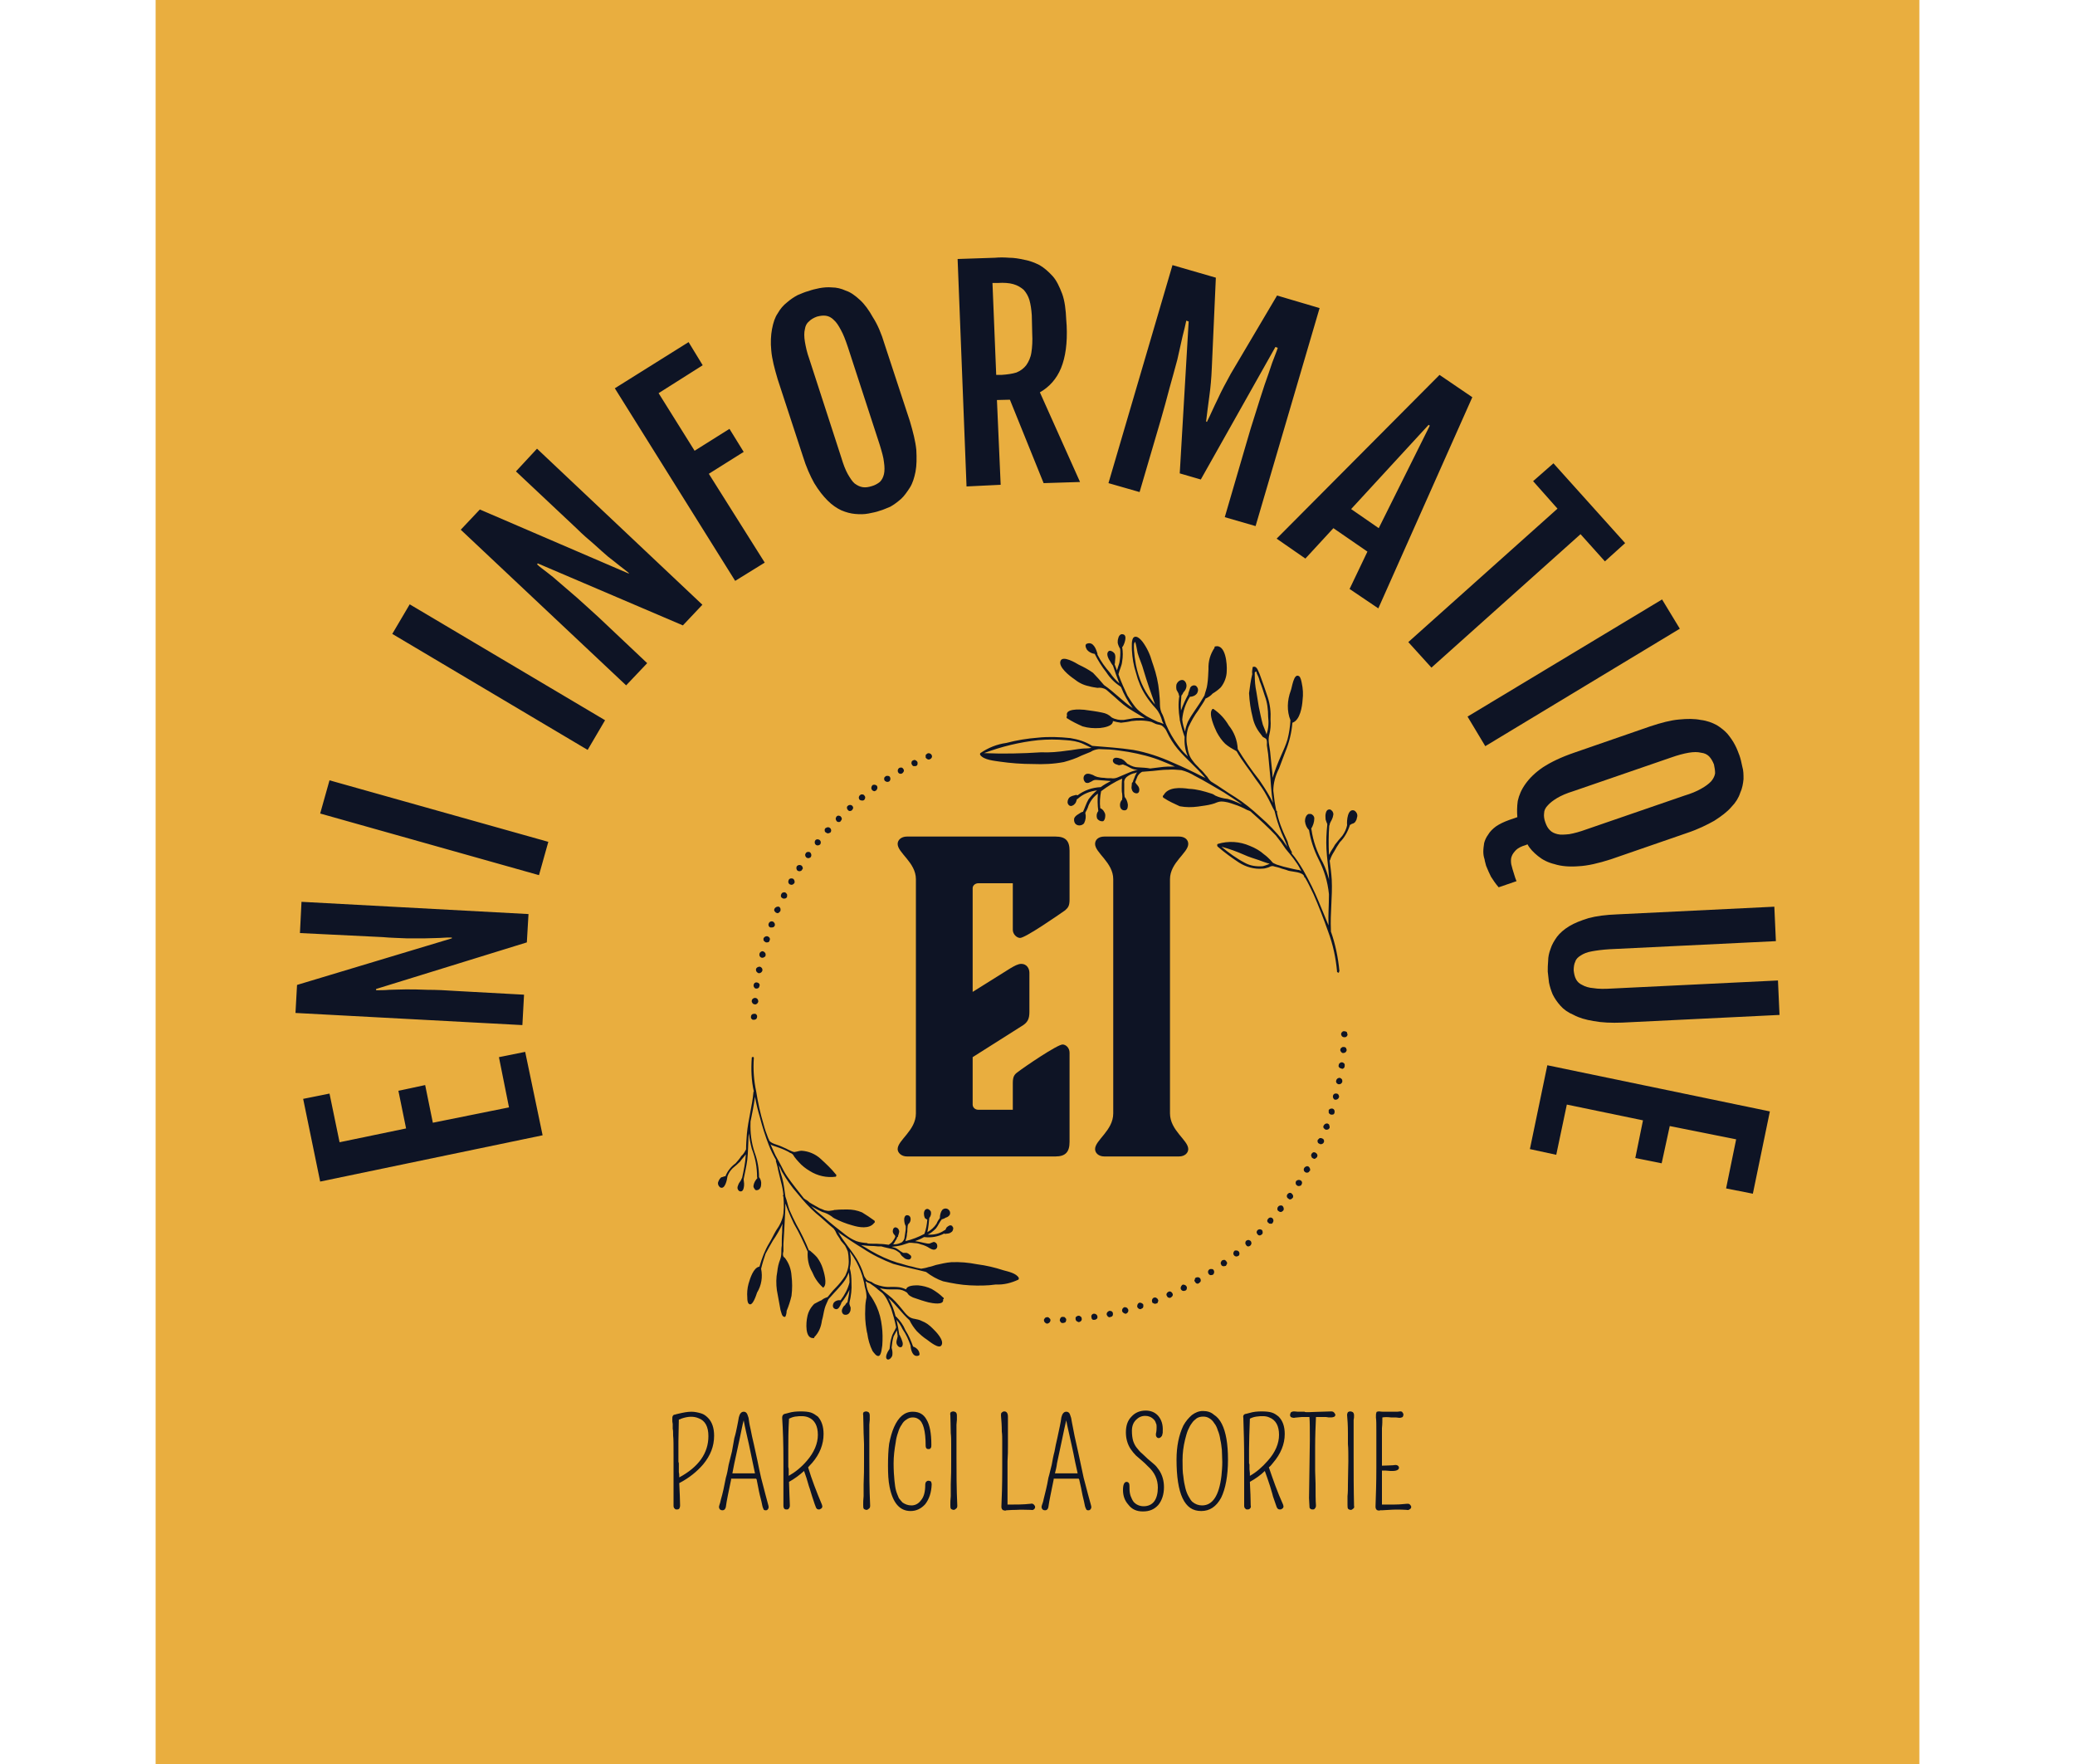 <?xml version="1.0" encoding="UTF-8"?>
<svg xmlns="http://www.w3.org/2000/svg" xmlns:xlink="http://www.w3.org/1999/xlink" width="20px" height="17px" viewBox="0 0 17 17" version="1.1">
<defs>
<clipPath id="clip1">
  <path d="M 5.422 7 L 8 7 L 8 10 L 5.422 10 Z M 5.422 7 "/>
</clipPath>
<clipPath id="clip2">
  <path d="M 8 9 L 11.582 9 L 11.582 13 L 8 13 Z M 8 9 "/>
</clipPath>
<clipPath id="clip3">
  <path d="M 7 6.109 L 11.582 6.109 L 11.582 10 L 7 10 Z M 7 6.109 "/>
</clipPath>
<clipPath id="clip4">
  <path d="M 5.422 10 L 9 10 L 9 13.102 L 5.422 13.102 Z M 5.422 10 "/>
</clipPath>
</defs>
<g id="surface1">
<rect x="0" y="0" width="17" height="17" style="fill:rgb(91.373%,68.235%,24.706%);fill-opacity:1;stroke:none;"/>
<path style=" stroke:none;fill-rule:nonzero;fill:rgb(5.49%,7.843%,14.51%);fill-opacity:1;" d="M 1.586 11.387 L 1.422 10.59 L 1.676 10.539 L 1.773 11.008 L 2.414 10.875 L 2.34 10.512 L 2.598 10.457 L 2.672 10.82 L 3.406 10.672 L 3.309 10.188 L 3.562 10.137 L 3.73 10.941 L 1.586 11.387 M 1.348 9.762 L 1.363 9.492 L 2.855 9.043 L 2.855 9.035 C 2.82 9.035 2.785 9.035 2.742 9.039 C 2.699 9.039 2.652 9.043 2.598 9.043 C 2.543 9.043 2.484 9.043 2.418 9.043 C 2.348 9.039 2.273 9.039 2.188 9.031 L 1.391 8.992 L 1.406 8.691 L 3.594 8.809 L 3.578 9.082 L 2.125 9.531 L 2.125 9.543 C 2.164 9.543 2.207 9.543 2.25 9.539 C 2.297 9.539 2.348 9.535 2.41 9.535 C 2.469 9.535 2.539 9.535 2.621 9.539 C 2.703 9.539 2.797 9.543 2.91 9.551 L 3.551 9.586 L 3.535 9.879 L 1.348 9.762 M 1.586 7.84 L 1.676 7.52 L 3.785 8.113 L 3.695 8.434 L 1.586 7.84 M 2.281 6.109 L 2.449 5.824 L 4.332 6.941 L 4.164 7.227 L 2.281 6.109 M 2.941 5.105 L 3.125 4.91 L 4.559 5.527 L 4.562 5.523 C 4.535 5.5 4.504 5.477 4.473 5.453 C 4.438 5.426 4.402 5.395 4.359 5.363 C 4.32 5.328 4.273 5.289 4.223 5.242 C 4.172 5.199 4.113 5.148 4.055 5.09 L 3.473 4.543 L 3.676 4.324 L 5.27 5.828 L 5.082 6.027 L 3.684 5.43 L 3.676 5.438 C 3.703 5.465 3.738 5.488 3.773 5.516 C 3.809 5.543 3.852 5.578 3.895 5.617 C 3.941 5.656 3.996 5.703 4.059 5.758 C 4.117 5.809 4.188 5.875 4.27 5.949 L 4.738 6.391 L 4.535 6.605 L 2.941 5.105 M 4.426 3.742 L 5.137 3.297 L 5.273 3.52 L 4.848 3.789 L 5.195 4.344 L 5.531 4.133 L 5.668 4.355 L 5.332 4.566 L 5.871 5.422 L 5.586 5.598 L 4.426 3.742 M 6.98 4.922 C 6.949 4.934 6.91 4.941 6.871 4.949 C 6.828 4.957 6.789 4.957 6.742 4.953 C 6.699 4.949 6.656 4.938 6.609 4.918 C 6.566 4.898 6.52 4.867 6.477 4.824 C 6.434 4.781 6.391 4.727 6.348 4.656 C 6.309 4.586 6.27 4.5 6.238 4.395 L 5.996 3.656 C 5.965 3.551 5.941 3.461 5.934 3.379 C 5.926 3.301 5.93 3.23 5.941 3.172 C 5.953 3.109 5.969 3.059 5.996 3.02 C 6.02 2.977 6.051 2.941 6.086 2.914 C 6.117 2.887 6.152 2.863 6.188 2.844 C 6.227 2.828 6.262 2.812 6.293 2.805 C 6.324 2.793 6.359 2.785 6.398 2.777 C 6.438 2.77 6.477 2.766 6.52 2.77 C 6.562 2.77 6.609 2.781 6.652 2.801 C 6.699 2.816 6.742 2.848 6.789 2.891 C 6.832 2.93 6.875 2.988 6.914 3.059 C 6.957 3.125 6.996 3.215 7.027 3.32 L 7.27 4.059 C 7.301 4.164 7.324 4.254 7.332 4.336 C 7.336 4.414 7.336 4.484 7.324 4.547 C 7.312 4.605 7.297 4.656 7.27 4.699 C 7.242 4.742 7.215 4.781 7.184 4.809 C 7.148 4.84 7.117 4.863 7.082 4.883 C 7.043 4.898 7.012 4.914 6.98 4.922 M 6.906 4.684 C 6.934 4.676 6.961 4.66 6.98 4.645 C 7 4.625 7.012 4.602 7.02 4.57 C 7.027 4.539 7.027 4.5 7.02 4.453 C 7.016 4.41 7 4.355 6.98 4.289 L 6.672 3.344 C 6.648 3.273 6.629 3.223 6.605 3.18 C 6.582 3.137 6.562 3.105 6.535 3.082 C 6.512 3.059 6.488 3.047 6.461 3.043 C 6.434 3.039 6.406 3.043 6.375 3.051 C 6.344 3.062 6.316 3.078 6.297 3.098 C 6.277 3.113 6.262 3.141 6.258 3.172 C 6.25 3.203 6.25 3.246 6.258 3.293 C 6.266 3.34 6.277 3.395 6.301 3.461 L 6.609 4.41 C 6.629 4.477 6.648 4.527 6.672 4.57 C 6.695 4.609 6.715 4.641 6.738 4.66 C 6.766 4.68 6.789 4.691 6.816 4.695 C 6.844 4.699 6.871 4.695 6.906 4.684 M 7.73 2.496 L 8.09 2.484 C 8.133 2.48 8.176 2.48 8.227 2.484 C 8.273 2.484 8.324 2.492 8.375 2.504 C 8.422 2.512 8.473 2.531 8.52 2.555 C 8.566 2.582 8.605 2.617 8.645 2.66 C 8.684 2.703 8.711 2.762 8.738 2.832 C 8.762 2.898 8.773 2.984 8.777 3.082 L 8.781 3.137 C 8.789 3.305 8.77 3.441 8.727 3.547 C 8.684 3.652 8.613 3.73 8.523 3.781 L 8.91 4.645 L 8.559 4.656 L 8.234 3.852 L 8.109 3.855 L 8.145 4.672 L 7.816 4.688 L 7.73 2.496 M 8.152 3.613 C 8.211 3.609 8.258 3.602 8.297 3.59 C 8.336 3.574 8.367 3.551 8.391 3.52 C 8.414 3.488 8.434 3.445 8.441 3.398 C 8.449 3.348 8.453 3.285 8.449 3.211 L 8.445 3.039 C 8.441 2.98 8.434 2.934 8.422 2.891 C 8.41 2.852 8.391 2.82 8.367 2.793 C 8.34 2.77 8.309 2.75 8.266 2.738 C 8.227 2.727 8.176 2.723 8.117 2.727 L 8.066 2.727 L 8.102 3.613 L 8.152 3.613 M 9.801 2.555 L 10.219 2.676 L 10.18 3.547 C 10.176 3.645 10.168 3.734 10.156 3.82 C 10.145 3.906 10.133 3.988 10.125 4.062 L 10.133 4.066 C 10.168 3.996 10.199 3.922 10.238 3.844 C 10.273 3.766 10.316 3.688 10.363 3.602 L 10.809 2.848 L 11.219 2.969 L 10.602 5.07 L 10.305 4.984 L 10.508 4.289 C 10.539 4.18 10.57 4.078 10.602 3.98 C 10.633 3.883 10.66 3.793 10.688 3.711 C 10.715 3.633 10.742 3.559 10.762 3.496 C 10.785 3.434 10.805 3.387 10.816 3.352 L 10.793 3.344 L 10.074 4.621 L 9.871 4.562 L 9.957 3.098 L 9.934 3.09 C 9.926 3.129 9.914 3.18 9.898 3.242 C 9.883 3.309 9.867 3.383 9.848 3.465 C 9.824 3.551 9.801 3.641 9.773 3.738 C 9.746 3.84 9.719 3.941 9.688 4.047 L 9.484 4.742 L 9.184 4.656 L 9.801 2.555 M 12.375 3.613 L 12.691 3.828 L 11.785 5.863 L 11.508 5.676 L 11.68 5.316 L 11.352 5.09 L 11.082 5.383 L 10.805 5.191 L 12.375 3.613 M 11.789 5.09 L 12.281 4.102 L 12.27 4.094 L 11.523 4.906 L 11.789 5.09 M 13.512 4.902 L 13.277 4.637 L 13.473 4.465 L 14.164 5.234 L 13.969 5.41 L 13.734 5.148 L 12.297 6.434 L 12.074 6.188 L 13.512 4.902 M 14.52 5.777 L 14.691 6.059 L 12.816 7.191 L 12.645 6.906 L 14.52 5.777 M 13.125 7.875 C 13.121 7.828 13.121 7.773 13.129 7.719 C 13.141 7.664 13.164 7.609 13.203 7.555 C 13.242 7.5 13.297 7.445 13.371 7.395 C 13.449 7.344 13.547 7.297 13.672 7.254 L 14.406 7 C 14.512 6.965 14.602 6.941 14.684 6.934 C 14.762 6.926 14.832 6.926 14.891 6.938 C 14.953 6.945 15.004 6.965 15.047 6.988 C 15.086 7.012 15.125 7.043 15.152 7.074 C 15.18 7.109 15.203 7.141 15.223 7.18 C 15.242 7.215 15.254 7.25 15.266 7.281 C 15.277 7.312 15.285 7.348 15.293 7.387 C 15.305 7.426 15.305 7.465 15.305 7.508 C 15.301 7.551 15.293 7.598 15.273 7.641 C 15.258 7.688 15.23 7.734 15.188 7.777 C 15.148 7.824 15.09 7.867 15.023 7.91 C 14.953 7.949 14.867 7.992 14.762 8.027 L 14.027 8.281 C 13.906 8.32 13.801 8.344 13.715 8.348 C 13.625 8.355 13.547 8.348 13.484 8.328 C 13.418 8.312 13.367 8.285 13.324 8.25 C 13.281 8.215 13.246 8.18 13.223 8.137 L 13.203 8.145 C 13.164 8.156 13.133 8.172 13.113 8.191 C 13.094 8.211 13.078 8.23 13.07 8.254 C 13.062 8.273 13.062 8.301 13.066 8.328 C 13.074 8.359 13.082 8.391 13.094 8.426 C 13.098 8.438 13.102 8.449 13.105 8.461 C 13.109 8.473 13.113 8.48 13.117 8.492 L 12.945 8.551 C 12.914 8.516 12.891 8.48 12.871 8.449 C 12.855 8.418 12.84 8.383 12.824 8.344 C 12.82 8.324 12.812 8.305 12.809 8.281 C 12.801 8.258 12.797 8.234 12.797 8.207 C 12.797 8.18 12.801 8.152 12.805 8.125 C 12.812 8.098 12.824 8.07 12.844 8.043 C 12.859 8.016 12.887 7.988 12.918 7.965 C 12.953 7.941 12.992 7.922 13.047 7.902 L 13.125 7.875 M 13.395 7.926 C 13.406 7.957 13.418 7.98 13.438 8 C 13.457 8.02 13.48 8.031 13.512 8.039 C 13.543 8.047 13.582 8.043 13.625 8.039 C 13.672 8.031 13.727 8.016 13.793 7.992 L 14.734 7.668 C 14.801 7.648 14.855 7.625 14.895 7.602 C 14.938 7.578 14.969 7.555 14.992 7.531 C 15.012 7.508 15.027 7.48 15.031 7.453 C 15.031 7.426 15.027 7.398 15.02 7.367 C 15.008 7.336 14.992 7.309 14.973 7.289 C 14.953 7.27 14.93 7.258 14.895 7.254 C 14.863 7.246 14.824 7.246 14.777 7.254 C 14.73 7.262 14.672 7.277 14.605 7.301 L 13.664 7.625 C 13.598 7.645 13.547 7.668 13.508 7.691 C 13.469 7.715 13.438 7.738 13.418 7.762 C 13.395 7.785 13.383 7.812 13.383 7.836 C 13.379 7.863 13.383 7.895 13.395 7.926 M 15.602 8.738 L 15.617 9.07 L 14.012 9.148 C 13.945 9.152 13.887 9.16 13.844 9.168 C 13.797 9.176 13.762 9.191 13.738 9.207 C 13.711 9.223 13.691 9.242 13.684 9.266 C 13.672 9.289 13.668 9.32 13.668 9.352 C 13.672 9.383 13.676 9.41 13.691 9.438 C 13.703 9.461 13.723 9.48 13.75 9.492 C 13.777 9.508 13.816 9.52 13.859 9.523 C 13.906 9.531 13.965 9.531 14.031 9.527 L 15.637 9.449 L 15.652 9.781 L 14.137 9.855 C 14.031 9.859 13.938 9.855 13.859 9.84 C 13.785 9.828 13.719 9.809 13.668 9.781 C 13.613 9.758 13.57 9.727 13.539 9.691 C 13.508 9.656 13.484 9.621 13.465 9.582 C 13.449 9.543 13.438 9.508 13.43 9.469 C 13.426 9.43 13.422 9.395 13.418 9.363 C 13.418 9.332 13.418 9.297 13.422 9.258 C 13.422 9.223 13.43 9.184 13.445 9.145 C 13.457 9.105 13.48 9.066 13.508 9.027 C 13.535 8.992 13.574 8.957 13.625 8.926 C 13.676 8.895 13.738 8.871 13.812 8.848 C 13.887 8.828 13.977 8.816 14.086 8.812 L 15.602 8.738 M 15.559 10.711 L 15.395 11.504 L 15.137 11.453 L 15.234 10.98 L 14.594 10.852 L 14.516 11.211 L 14.262 11.16 L 14.336 10.797 L 13.602 10.645 L 13.5 11.129 L 13.246 11.074 L 13.414 10.266 L 15.559 10.711 "/>
<path style=" stroke:none;fill-rule:nonzero;fill:rgb(5.49%,7.843%,14.51%);fill-opacity:1;" d="M 5.047 14.293 C 5.051 14.387 5.055 14.457 5.055 14.508 C 5.055 14.523 5.051 14.531 5.047 14.539 C 5.039 14.547 5.031 14.547 5.023 14.547 C 5.016 14.547 5.008 14.547 5.004 14.539 C 4.996 14.535 4.992 14.523 4.992 14.512 L 4.992 14.035 C 4.992 13.93 4.992 13.863 4.988 13.836 C 4.988 13.805 4.988 13.785 4.984 13.77 C 4.984 13.754 4.984 13.738 4.984 13.723 C 4.98 13.707 4.98 13.695 4.98 13.68 C 4.98 13.664 4.98 13.652 4.984 13.648 C 4.984 13.645 4.988 13.641 4.992 13.637 C 4.996 13.633 5.004 13.633 5.008 13.633 C 5.012 13.629 5.023 13.629 5.035 13.625 C 5.086 13.613 5.125 13.605 5.164 13.605 C 5.199 13.605 5.23 13.613 5.258 13.621 C 5.285 13.629 5.305 13.645 5.324 13.664 C 5.363 13.703 5.383 13.762 5.383 13.836 C 5.383 13.938 5.348 14.027 5.277 14.113 C 5.219 14.18 5.145 14.242 5.047 14.293 M 5.047 14.238 C 5.234 14.137 5.328 14.004 5.328 13.84 C 5.328 13.75 5.297 13.691 5.234 13.668 C 5.188 13.648 5.133 13.648 5.066 13.672 C 5.059 13.676 5.051 13.68 5.043 13.68 C 5.043 13.75 5.039 13.82 5.039 13.891 L 5.039 14.066 C 5.039 14.074 5.039 14.082 5.039 14.09 C 5.043 14.094 5.043 14.102 5.043 14.109 C 5.043 14.117 5.043 14.129 5.043 14.141 C 5.043 14.152 5.043 14.168 5.043 14.188 C 5.047 14.203 5.047 14.219 5.047 14.238 M 5.668 13.605 C 5.68 13.605 5.688 13.609 5.695 13.617 C 5.703 13.625 5.707 13.641 5.715 13.664 C 5.719 13.691 5.723 13.727 5.734 13.77 C 5.742 13.816 5.754 13.867 5.766 13.918 C 5.777 13.969 5.789 14.023 5.801 14.078 C 5.812 14.137 5.824 14.188 5.836 14.242 C 5.867 14.363 5.891 14.453 5.906 14.508 C 5.91 14.523 5.91 14.535 5.902 14.543 C 5.898 14.551 5.891 14.555 5.883 14.555 C 5.875 14.555 5.871 14.555 5.863 14.551 C 5.859 14.543 5.852 14.531 5.848 14.512 C 5.844 14.488 5.836 14.457 5.824 14.41 C 5.812 14.363 5.805 14.312 5.793 14.258 C 5.789 14.254 5.789 14.254 5.789 14.25 C 5.762 14.25 5.727 14.25 5.68 14.25 C 5.621 14.25 5.578 14.25 5.547 14.25 C 5.547 14.254 5.547 14.258 5.547 14.258 C 5.523 14.375 5.504 14.461 5.496 14.523 C 5.492 14.543 5.48 14.555 5.465 14.555 C 5.445 14.555 5.434 14.547 5.43 14.527 C 5.43 14.523 5.43 14.516 5.434 14.504 C 5.438 14.492 5.445 14.473 5.449 14.449 C 5.457 14.422 5.465 14.391 5.473 14.355 C 5.48 14.32 5.488 14.285 5.496 14.242 C 5.508 14.203 5.516 14.16 5.523 14.117 C 5.535 14.074 5.543 14.031 5.555 13.988 C 5.562 13.945 5.57 13.902 5.578 13.859 C 5.59 13.82 5.598 13.781 5.605 13.746 C 5.613 13.711 5.617 13.68 5.621 13.66 C 5.629 13.625 5.645 13.605 5.668 13.605 M 5.559 14.199 C 5.59 14.199 5.629 14.199 5.68 14.199 C 5.719 14.199 5.754 14.199 5.777 14.199 C 5.77 14.164 5.762 14.125 5.754 14.09 C 5.742 14.031 5.73 13.977 5.719 13.922 C 5.699 13.832 5.68 13.754 5.668 13.688 C 5.656 13.73 5.645 13.793 5.629 13.867 C 5.605 13.973 5.59 14.051 5.578 14.102 C 5.57 14.137 5.566 14.168 5.559 14.199 M 6.105 14.281 C 6.109 14.367 6.109 14.445 6.113 14.508 C 6.113 14.523 6.109 14.531 6.102 14.539 C 6.098 14.547 6.09 14.547 6.082 14.547 C 6.074 14.547 6.066 14.547 6.059 14.539 C 6.055 14.535 6.051 14.523 6.051 14.512 L 6.051 14.074 C 6.051 13.922 6.047 13.785 6.039 13.664 C 6.039 13.648 6.043 13.637 6.055 13.629 C 6.059 13.629 6.062 13.625 6.066 13.625 C 6.07 13.625 6.082 13.621 6.098 13.617 C 6.137 13.605 6.176 13.602 6.219 13.602 C 6.258 13.602 6.289 13.605 6.316 13.613 C 6.34 13.621 6.363 13.637 6.383 13.652 C 6.418 13.691 6.438 13.746 6.438 13.82 C 6.438 13.918 6.402 14.012 6.328 14.098 C 6.312 14.113 6.301 14.129 6.289 14.141 C 6.324 14.258 6.371 14.379 6.422 14.5 C 6.43 14.52 6.426 14.535 6.406 14.543 C 6.402 14.547 6.398 14.547 6.391 14.547 C 6.379 14.547 6.367 14.539 6.363 14.523 C 6.348 14.488 6.34 14.453 6.328 14.422 C 6.316 14.387 6.309 14.355 6.297 14.324 C 6.281 14.266 6.266 14.219 6.25 14.176 C 6.207 14.215 6.16 14.25 6.105 14.281 M 6.102 14.223 C 6.164 14.188 6.223 14.141 6.277 14.078 C 6.348 13.996 6.383 13.91 6.383 13.828 C 6.383 13.742 6.352 13.684 6.293 13.66 C 6.258 13.645 6.215 13.645 6.164 13.652 C 6.141 13.656 6.121 13.664 6.105 13.672 C 6.098 13.789 6.098 13.887 6.098 13.965 C 6.098 14.051 6.098 14.098 6.098 14.102 C 6.098 14.109 6.098 14.113 6.098 14.121 C 6.098 14.125 6.098 14.129 6.098 14.137 C 6.098 14.141 6.102 14.148 6.102 14.16 C 6.102 14.172 6.102 14.184 6.102 14.199 C 6.102 14.207 6.102 14.215 6.102 14.223 M 6.879 13.785 C 6.879 13.805 6.879 13.891 6.879 14.039 C 6.879 14.191 6.879 14.348 6.887 14.512 C 6.887 14.523 6.883 14.535 6.875 14.539 C 6.867 14.547 6.859 14.551 6.852 14.551 C 6.844 14.551 6.836 14.547 6.828 14.543 C 6.82 14.535 6.82 14.523 6.82 14.504 C 6.82 14.48 6.82 14.453 6.824 14.418 C 6.824 14.383 6.824 14.344 6.824 14.305 C 6.828 14.223 6.828 14.148 6.828 14.082 C 6.828 14.012 6.828 13.957 6.828 13.918 C 6.828 13.879 6.824 13.844 6.824 13.812 C 6.824 13.738 6.82 13.68 6.82 13.637 C 6.816 13.625 6.82 13.617 6.824 13.609 C 6.832 13.605 6.84 13.602 6.848 13.602 C 6.855 13.602 6.863 13.605 6.871 13.609 C 6.879 13.617 6.883 13.625 6.883 13.641 C 6.883 13.656 6.883 13.668 6.883 13.684 C 6.883 13.699 6.879 13.711 6.879 13.73 C 6.879 13.746 6.879 13.766 6.879 13.785 M 7.418 14.309 C 7.418 14.297 7.422 14.285 7.426 14.281 C 7.434 14.273 7.441 14.27 7.449 14.27 C 7.457 14.27 7.465 14.273 7.473 14.277 C 7.477 14.285 7.48 14.293 7.48 14.305 C 7.477 14.383 7.457 14.445 7.418 14.496 C 7.379 14.539 7.332 14.562 7.277 14.562 C 7.172 14.562 7.105 14.484 7.074 14.328 C 7.062 14.27 7.059 14.203 7.059 14.125 C 7.059 14.043 7.062 13.973 7.07 13.914 C 7.082 13.852 7.098 13.797 7.117 13.754 C 7.16 13.656 7.219 13.605 7.297 13.605 C 7.359 13.605 7.402 13.629 7.43 13.68 C 7.461 13.73 7.477 13.812 7.477 13.926 C 7.477 13.941 7.477 13.949 7.469 13.957 C 7.465 13.965 7.457 13.965 7.449 13.965 C 7.43 13.965 7.422 13.953 7.422 13.934 C 7.422 13.789 7.398 13.703 7.352 13.676 C 7.336 13.664 7.316 13.66 7.297 13.66 C 7.273 13.66 7.254 13.668 7.238 13.68 C 7.219 13.691 7.203 13.707 7.191 13.73 C 7.176 13.75 7.164 13.777 7.156 13.805 C 7.145 13.836 7.137 13.867 7.133 13.902 C 7.121 13.969 7.113 14.035 7.113 14.102 C 7.113 14.172 7.117 14.223 7.121 14.266 C 7.125 14.305 7.129 14.34 7.137 14.367 C 7.145 14.395 7.156 14.418 7.164 14.438 C 7.176 14.453 7.188 14.469 7.199 14.48 C 7.223 14.496 7.25 14.508 7.285 14.508 C 7.32 14.508 7.352 14.492 7.375 14.461 C 7.406 14.426 7.418 14.375 7.418 14.309 M 7.719 13.785 C 7.719 13.805 7.719 13.891 7.719 14.039 C 7.719 14.191 7.719 14.348 7.727 14.512 C 7.727 14.523 7.723 14.535 7.715 14.539 C 7.707 14.547 7.699 14.551 7.691 14.551 C 7.684 14.551 7.676 14.547 7.668 14.543 C 7.66 14.535 7.66 14.523 7.66 14.504 C 7.66 14.48 7.66 14.453 7.664 14.418 C 7.664 14.383 7.664 14.344 7.664 14.305 C 7.668 14.223 7.668 14.148 7.668 14.082 C 7.668 14.012 7.668 13.957 7.668 13.918 C 7.668 13.879 7.668 13.844 7.664 13.812 C 7.664 13.738 7.66 13.68 7.66 13.637 C 7.656 13.625 7.66 13.617 7.664 13.609 C 7.672 13.605 7.68 13.602 7.688 13.602 C 7.695 13.602 7.703 13.605 7.711 13.609 C 7.719 13.617 7.723 13.625 7.723 13.641 C 7.723 13.656 7.723 13.668 7.723 13.684 C 7.723 13.699 7.719 13.711 7.719 13.73 C 7.719 13.746 7.719 13.766 7.719 13.785 M 8.18 13.602 C 8.203 13.602 8.215 13.621 8.215 13.652 C 8.215 13.699 8.215 13.746 8.215 13.797 C 8.215 13.848 8.215 13.895 8.215 13.938 C 8.215 13.977 8.215 14.027 8.211 14.082 C 8.211 14.195 8.211 14.336 8.211 14.5 C 8.289 14.5 8.363 14.5 8.434 14.492 C 8.445 14.488 8.457 14.492 8.465 14.5 C 8.473 14.508 8.477 14.516 8.477 14.523 C 8.477 14.531 8.473 14.539 8.469 14.543 C 8.461 14.551 8.449 14.555 8.438 14.551 C 8.391 14.551 8.344 14.547 8.293 14.551 C 8.242 14.551 8.211 14.555 8.199 14.555 C 8.191 14.559 8.184 14.559 8.176 14.555 C 8.172 14.555 8.168 14.555 8.164 14.551 C 8.156 14.543 8.152 14.535 8.152 14.52 C 8.156 14.43 8.16 14.312 8.16 14.164 C 8.16 14.02 8.16 13.926 8.16 13.891 C 8.16 13.859 8.16 13.824 8.156 13.797 C 8.156 13.738 8.152 13.688 8.148 13.641 C 8.148 13.629 8.148 13.617 8.156 13.613 C 8.164 13.605 8.172 13.602 8.18 13.602 M 8.777 13.605 C 8.789 13.605 8.797 13.609 8.805 13.617 C 8.812 13.625 8.816 13.641 8.824 13.664 C 8.828 13.691 8.836 13.727 8.844 13.77 C 8.852 13.816 8.863 13.867 8.875 13.918 C 8.887 13.969 8.898 14.023 8.91 14.078 C 8.922 14.137 8.934 14.188 8.945 14.242 C 8.977 14.363 9 14.453 9.016 14.508 C 9.02 14.523 9.02 14.535 9.012 14.543 C 9.008 14.551 9 14.555 8.992 14.555 C 8.984 14.555 8.98 14.555 8.973 14.551 C 8.969 14.543 8.961 14.531 8.957 14.512 C 8.953 14.488 8.945 14.457 8.934 14.41 C 8.926 14.363 8.914 14.312 8.902 14.258 C 8.898 14.254 8.898 14.254 8.898 14.25 C 8.871 14.25 8.836 14.25 8.789 14.25 C 8.73 14.25 8.688 14.25 8.656 14.25 C 8.656 14.254 8.656 14.258 8.656 14.258 C 8.633 14.375 8.613 14.461 8.605 14.523 C 8.602 14.543 8.59 14.555 8.574 14.555 C 8.555 14.555 8.543 14.547 8.539 14.527 C 8.539 14.523 8.539 14.516 8.543 14.504 C 8.547 14.492 8.555 14.473 8.559 14.449 C 8.566 14.422 8.574 14.391 8.582 14.355 C 8.59 14.32 8.598 14.285 8.605 14.242 C 8.617 14.203 8.625 14.16 8.637 14.117 C 8.645 14.074 8.652 14.031 8.664 13.988 C 8.672 13.945 8.68 13.902 8.691 13.859 C 8.699 13.82 8.707 13.781 8.715 13.746 C 8.723 13.711 8.727 13.68 8.73 13.66 C 8.738 13.625 8.754 13.605 8.777 13.605 M 8.668 14.199 C 8.699 14.199 8.738 14.199 8.789 14.199 C 8.828 14.199 8.863 14.199 8.887 14.199 C 8.879 14.164 8.871 14.125 8.863 14.09 C 8.852 14.031 8.84 13.977 8.828 13.922 C 8.809 13.832 8.789 13.754 8.777 13.688 C 8.766 13.73 8.754 13.793 8.738 13.867 C 8.715 13.973 8.699 14.051 8.688 14.102 C 8.684 14.137 8.676 14.168 8.668 14.199 M 9.359 14.281 C 9.371 14.281 9.379 14.289 9.383 14.297 C 9.387 14.309 9.387 14.328 9.387 14.352 C 9.387 14.375 9.391 14.398 9.398 14.418 C 9.406 14.438 9.414 14.457 9.426 14.473 C 9.449 14.5 9.484 14.516 9.523 14.516 C 9.566 14.516 9.602 14.5 9.625 14.469 C 9.648 14.438 9.66 14.391 9.66 14.336 C 9.66 14.258 9.629 14.188 9.562 14.129 C 9.543 14.109 9.527 14.094 9.508 14.078 C 9.488 14.062 9.469 14.043 9.449 14.027 C 9.43 14.008 9.414 13.988 9.398 13.965 C 9.367 13.918 9.352 13.863 9.352 13.805 C 9.352 13.742 9.367 13.691 9.406 13.652 C 9.441 13.613 9.488 13.594 9.543 13.594 C 9.59 13.594 9.629 13.609 9.66 13.641 C 9.695 13.68 9.711 13.73 9.707 13.793 C 9.707 13.797 9.707 13.801 9.707 13.805 C 9.707 13.809 9.707 13.812 9.703 13.824 C 9.703 13.832 9.699 13.84 9.691 13.848 C 9.684 13.855 9.676 13.859 9.668 13.859 C 9.66 13.859 9.652 13.855 9.648 13.848 C 9.641 13.84 9.641 13.832 9.641 13.82 C 9.648 13.789 9.648 13.77 9.648 13.754 C 9.648 13.738 9.648 13.727 9.641 13.715 C 9.637 13.699 9.629 13.688 9.621 13.68 C 9.598 13.656 9.57 13.645 9.539 13.645 C 9.5 13.645 9.473 13.66 9.449 13.684 C 9.422 13.711 9.41 13.746 9.41 13.789 C 9.41 13.828 9.414 13.859 9.422 13.887 C 9.43 13.91 9.441 13.934 9.457 13.953 C 9.473 13.973 9.488 13.992 9.508 14.008 C 9.527 14.027 9.547 14.043 9.562 14.059 C 9.582 14.074 9.602 14.094 9.621 14.109 C 9.641 14.125 9.656 14.145 9.672 14.168 C 9.703 14.215 9.719 14.27 9.719 14.332 C 9.719 14.402 9.699 14.461 9.664 14.504 C 9.625 14.547 9.578 14.566 9.516 14.566 C 9.457 14.566 9.41 14.547 9.375 14.5 C 9.34 14.461 9.324 14.414 9.324 14.359 C 9.324 14.309 9.336 14.281 9.359 14.281 M 10.078 14.562 C 9.996 14.562 9.938 14.523 9.898 14.438 C 9.859 14.355 9.84 14.23 9.84 14.066 C 9.84 13.938 9.863 13.828 9.906 13.738 C 9.93 13.695 9.957 13.664 9.988 13.637 C 10.02 13.613 10.055 13.598 10.094 13.598 C 10.137 13.598 10.172 13.609 10.199 13.633 C 10.23 13.652 10.258 13.684 10.277 13.723 C 10.316 13.801 10.336 13.914 10.336 14.066 C 10.336 14.223 10.312 14.348 10.27 14.434 C 10.223 14.52 10.16 14.562 10.078 14.562 M 10.156 13.668 C 10.137 13.656 10.117 13.652 10.098 13.652 C 10.074 13.652 10.055 13.656 10.035 13.668 C 10.02 13.68 10 13.695 9.988 13.715 C 9.973 13.734 9.961 13.758 9.949 13.785 C 9.938 13.812 9.93 13.844 9.922 13.875 C 9.906 13.941 9.898 14.004 9.898 14.07 C 9.898 14.133 9.898 14.188 9.906 14.23 C 9.91 14.273 9.918 14.312 9.926 14.344 C 9.934 14.375 9.945 14.402 9.957 14.422 C 9.969 14.445 9.98 14.461 9.992 14.473 C 10.02 14.496 10.051 14.508 10.086 14.508 C 10.188 14.508 10.25 14.414 10.273 14.223 C 10.277 14.18 10.281 14.137 10.281 14.09 C 10.281 14.043 10.277 14.004 10.277 13.973 C 10.273 13.938 10.27 13.906 10.262 13.875 C 10.258 13.844 10.25 13.812 10.238 13.785 C 10.23 13.758 10.219 13.734 10.203 13.715 C 10.191 13.695 10.176 13.68 10.156 13.668 M 10.547 14.281 C 10.551 14.367 10.555 14.445 10.555 14.508 C 10.559 14.523 10.555 14.531 10.547 14.539 C 10.539 14.547 10.531 14.547 10.523 14.547 C 10.516 14.547 10.508 14.547 10.504 14.539 C 10.496 14.535 10.492 14.523 10.492 14.512 L 10.492 14.074 C 10.492 13.922 10.488 13.785 10.484 13.664 C 10.48 13.648 10.484 13.637 10.496 13.629 C 10.5 13.629 10.504 13.625 10.512 13.625 C 10.516 13.625 10.523 13.621 10.543 13.617 C 10.582 13.605 10.621 13.602 10.66 13.602 C 10.699 13.602 10.734 13.605 10.758 13.613 C 10.785 13.621 10.805 13.637 10.824 13.652 C 10.863 13.691 10.883 13.746 10.883 13.82 C 10.883 13.918 10.844 14.012 10.77 14.098 C 10.758 14.113 10.746 14.129 10.73 14.141 C 10.77 14.258 10.812 14.379 10.867 14.5 C 10.875 14.52 10.871 14.535 10.852 14.543 C 10.848 14.547 10.84 14.547 10.836 14.547 C 10.82 14.547 10.812 14.539 10.805 14.523 C 10.793 14.488 10.781 14.453 10.77 14.422 C 10.762 14.387 10.75 14.355 10.742 14.324 C 10.723 14.266 10.707 14.219 10.691 14.176 C 10.652 14.215 10.602 14.25 10.547 14.281 M 10.547 14.223 C 10.609 14.188 10.664 14.141 10.719 14.078 C 10.793 13.996 10.828 13.91 10.828 13.828 C 10.828 13.742 10.797 13.684 10.734 13.66 C 10.703 13.645 10.66 13.645 10.609 13.652 C 10.582 13.656 10.562 13.664 10.547 13.672 C 10.543 13.789 10.539 13.887 10.539 13.965 C 10.539 14.051 10.539 14.098 10.539 14.102 C 10.543 14.109 10.543 14.113 10.543 14.121 C 10.543 14.125 10.543 14.129 10.543 14.137 C 10.543 14.141 10.543 14.148 10.543 14.16 C 10.543 14.172 10.547 14.184 10.547 14.199 C 10.547 14.207 10.547 14.215 10.547 14.223 M 11.121 13.609 C 11.133 13.609 11.203 13.605 11.332 13.602 C 11.348 13.602 11.359 13.609 11.367 13.625 C 11.371 13.629 11.371 13.633 11.371 13.637 C 11.371 13.641 11.367 13.648 11.363 13.652 C 11.355 13.656 11.344 13.66 11.328 13.66 C 11.312 13.66 11.297 13.66 11.281 13.656 C 11.266 13.656 11.254 13.656 11.242 13.656 C 11.219 13.656 11.199 13.656 11.184 13.656 C 11.18 13.746 11.176 13.84 11.176 13.945 C 11.176 14.059 11.176 14.137 11.176 14.176 C 11.176 14.219 11.18 14.258 11.18 14.297 C 11.18 14.391 11.18 14.461 11.184 14.508 C 11.184 14.523 11.18 14.531 11.172 14.539 C 11.168 14.547 11.16 14.547 11.152 14.547 C 11.145 14.547 11.137 14.547 11.129 14.539 C 11.121 14.535 11.121 14.523 11.121 14.512 L 11.117 14.438 L 11.125 13.879 C 11.125 13.777 11.125 13.699 11.121 13.656 C 11.102 13.656 11.074 13.656 11.047 13.656 C 11.016 13.66 10.988 13.66 10.973 13.664 C 10.961 13.664 10.949 13.66 10.941 13.656 C 10.938 13.648 10.934 13.645 10.934 13.637 C 10.934 13.629 10.938 13.621 10.941 13.613 C 10.949 13.605 10.961 13.602 10.973 13.602 C 10.988 13.602 11 13.605 11.008 13.605 C 11.02 13.605 11.027 13.605 11.035 13.605 C 11.043 13.605 11.051 13.605 11.055 13.605 C 11.062 13.605 11.066 13.605 11.074 13.605 C 11.078 13.609 11.086 13.609 11.094 13.609 L 11.121 13.609 M 11.547 13.785 C 11.547 13.805 11.547 13.891 11.547 14.039 C 11.547 14.191 11.547 14.348 11.551 14.512 C 11.555 14.523 11.551 14.535 11.543 14.539 C 11.535 14.547 11.527 14.551 11.52 14.551 C 11.508 14.551 11.504 14.547 11.496 14.543 C 11.488 14.535 11.488 14.523 11.488 14.504 C 11.488 14.48 11.488 14.453 11.488 14.418 C 11.492 14.383 11.492 14.344 11.492 14.305 C 11.492 14.223 11.496 14.148 11.496 14.082 C 11.496 14.012 11.496 13.957 11.492 13.918 C 11.492 13.879 11.492 13.844 11.492 13.812 C 11.492 13.738 11.488 13.68 11.484 13.637 C 11.484 13.625 11.488 13.617 11.492 13.609 C 11.5 13.605 11.504 13.602 11.516 13.602 C 11.523 13.602 11.531 13.605 11.539 13.609 C 11.547 13.617 11.551 13.625 11.551 13.641 C 11.551 13.656 11.551 13.668 11.547 13.684 C 11.547 13.699 11.547 13.711 11.547 13.73 C 11.547 13.746 11.547 13.766 11.547 13.785 M 11.82 14.23 L 11.82 14.438 C 11.82 14.457 11.82 14.473 11.82 14.484 C 11.82 14.492 11.82 14.496 11.82 14.5 C 11.918 14.5 11.984 14.5 12.016 14.496 C 12.051 14.492 12.07 14.492 12.074 14.492 C 12.078 14.492 12.086 14.496 12.09 14.5 C 12.098 14.508 12.102 14.516 12.102 14.523 C 12.102 14.531 12.098 14.539 12.09 14.543 C 12.082 14.551 12.07 14.555 12.059 14.551 C 11.996 14.547 11.938 14.547 11.887 14.551 C 11.836 14.555 11.805 14.555 11.801 14.555 C 11.793 14.559 11.789 14.559 11.781 14.555 C 11.777 14.555 11.773 14.555 11.77 14.551 C 11.762 14.543 11.758 14.535 11.758 14.52 C 11.762 14.41 11.766 14.285 11.766 14.148 C 11.766 14.012 11.766 13.926 11.766 13.891 C 11.766 13.855 11.766 13.824 11.766 13.793 C 11.766 13.73 11.766 13.688 11.762 13.66 C 11.762 13.637 11.762 13.621 11.766 13.617 C 11.766 13.609 11.77 13.605 11.773 13.605 C 11.781 13.602 11.789 13.602 11.797 13.602 C 11.812 13.605 11.836 13.605 11.863 13.605 C 11.914 13.605 11.949 13.605 11.969 13.605 C 11.984 13.602 12 13.602 12.004 13.602 C 12.008 13.605 12.016 13.605 12.016 13.609 C 12.023 13.617 12.027 13.625 12.027 13.633 C 12.027 13.641 12.023 13.648 12.02 13.656 C 12.012 13.66 12 13.664 11.988 13.664 C 11.977 13.664 11.965 13.66 11.953 13.66 C 11.938 13.66 11.922 13.66 11.906 13.66 C 11.875 13.656 11.848 13.656 11.824 13.66 C 11.824 13.691 11.824 13.727 11.82 13.762 C 11.82 13.801 11.82 13.84 11.82 13.883 C 11.82 13.992 11.82 14.07 11.82 14.125 C 11.867 14.125 11.902 14.121 11.926 14.121 C 11.949 14.117 11.965 14.117 11.973 14.125 C 11.98 14.129 11.984 14.137 11.984 14.145 C 11.984 14.164 11.961 14.176 11.922 14.176 C 11.914 14.176 11.906 14.176 11.902 14.176 L 11.852 14.172 L 11.82 14.172 L 11.82 14.23 "/>
<g clip-path="url(#clip1)" clip-rule="nonzero">
<path style=" stroke:none;fill-rule:nonzero;fill:rgb(5.49%,7.843%,14.51%);fill-opacity:1;" d="M 5.766 9.828 C 5.758 9.828 5.75 9.828 5.746 9.82 C 5.738 9.816 5.738 9.809 5.738 9.801 C 5.738 9.781 5.75 9.77 5.77 9.77 C 5.773 9.77 5.777 9.77 5.781 9.77 C 5.793 9.777 5.801 9.789 5.797 9.801 C 5.797 9.816 5.785 9.828 5.766 9.828 Z M 5.773 9.68 C 5.77 9.676 5.766 9.676 5.762 9.676 C 5.758 9.672 5.754 9.672 5.754 9.668 C 5.75 9.664 5.75 9.66 5.746 9.656 C 5.746 9.652 5.746 9.648 5.746 9.645 C 5.746 9.629 5.762 9.617 5.777 9.617 C 5.797 9.617 5.809 9.633 5.809 9.652 C 5.805 9.668 5.793 9.68 5.777 9.68 Z M 5.789 9.527 C 5.781 9.527 5.773 9.523 5.77 9.516 C 5.762 9.508 5.762 9.492 5.766 9.484 C 5.77 9.48 5.77 9.477 5.773 9.473 C 5.781 9.469 5.789 9.465 5.797 9.469 C 5.801 9.469 5.805 9.469 5.809 9.473 C 5.816 9.477 5.82 9.48 5.82 9.488 C 5.824 9.492 5.824 9.496 5.82 9.5 C 5.82 9.516 5.809 9.527 5.793 9.527 Z M 5.812 9.379 C 5.801 9.375 5.793 9.367 5.789 9.359 C 5.785 9.348 5.785 9.336 5.793 9.328 C 5.801 9.32 5.812 9.316 5.824 9.316 C 5.84 9.32 5.852 9.336 5.848 9.355 C 5.844 9.367 5.832 9.379 5.816 9.379 C 5.816 9.379 5.816 9.379 5.812 9.379 C 5.812 9.379 5.812 9.379 5.812 9.375 Z M 5.844 9.23 C 5.824 9.227 5.816 9.207 5.82 9.191 C 5.824 9.176 5.84 9.164 5.855 9.168 C 5.875 9.176 5.883 9.191 5.879 9.207 C 5.879 9.215 5.875 9.219 5.867 9.223 C 5.863 9.227 5.855 9.23 5.852 9.23 Z M 5.883 9.082 C 5.875 9.078 5.867 9.074 5.863 9.066 C 5.859 9.066 5.859 9.062 5.859 9.059 C 5.859 9.055 5.859 9.051 5.859 9.047 L 5.859 9.043 C 5.867 9.027 5.883 9.02 5.898 9.023 C 5.906 9.027 5.914 9.031 5.918 9.039 C 5.922 9.047 5.922 9.055 5.918 9.062 C 5.918 9.066 5.914 9.074 5.91 9.078 C 5.902 9.082 5.898 9.082 5.891 9.082 C 5.887 9.082 5.883 9.082 5.883 9.082 Z M 5.926 8.938 C 5.91 8.934 5.902 8.914 5.91 8.898 C 5.914 8.887 5.926 8.879 5.938 8.879 C 5.945 8.879 5.957 8.883 5.961 8.891 C 5.969 8.898 5.969 8.91 5.969 8.918 C 5.965 8.926 5.961 8.93 5.957 8.934 C 5.949 8.938 5.945 8.938 5.938 8.938 C 5.934 8.938 5.93 8.938 5.926 8.938 Z M 5.98 8.797 C 5.977 8.793 5.969 8.785 5.965 8.781 C 5.961 8.773 5.961 8.766 5.965 8.758 C 5.973 8.742 5.992 8.734 6.008 8.738 C 6.016 8.742 6.02 8.75 6.023 8.758 C 6.023 8.762 6.023 8.766 6.023 8.77 C 6.023 8.773 6.023 8.777 6.023 8.777 C 6.016 8.789 6.008 8.797 5.996 8.801 C 5.988 8.797 5.984 8.797 5.98 8.797 Z M 6.043 8.656 C 6.039 8.656 6.039 8.652 6.035 8.652 C 6.031 8.648 6.031 8.645 6.027 8.641 C 6.027 8.637 6.027 8.633 6.027 8.629 C 6.027 8.625 6.027 8.621 6.031 8.617 C 6.031 8.613 6.035 8.609 6.039 8.605 C 6.039 8.605 6.043 8.602 6.047 8.602 C 6.055 8.598 6.062 8.598 6.07 8.602 C 6.074 8.605 6.078 8.605 6.078 8.609 C 6.086 8.617 6.09 8.625 6.086 8.633 C 6.086 8.637 6.086 8.641 6.086 8.645 C 6.078 8.656 6.07 8.66 6.059 8.66 C 6.051 8.66 6.047 8.66 6.043 8.656 Z M 6.113 8.523 C 6.105 8.52 6.102 8.512 6.098 8.504 C 6.098 8.496 6.098 8.488 6.102 8.48 C 6.109 8.465 6.129 8.461 6.145 8.469 C 6.156 8.477 6.164 8.496 6.156 8.512 C 6.148 8.52 6.141 8.527 6.129 8.527 C 6.121 8.527 6.117 8.523 6.113 8.523 Z M 6.188 8.391 C 6.176 8.383 6.172 8.363 6.18 8.348 C 6.191 8.336 6.207 8.332 6.223 8.34 C 6.234 8.348 6.238 8.359 6.238 8.371 C 6.234 8.375 6.234 8.379 6.23 8.383 L 6.23 8.379 C 6.23 8.387 6.227 8.387 6.223 8.391 C 6.211 8.398 6.199 8.398 6.188 8.391 Z M 6.273 8.266 C 6.27 8.262 6.266 8.258 6.266 8.254 C 6.262 8.254 6.262 8.25 6.262 8.246 C 6.258 8.238 6.262 8.23 6.266 8.223 C 6.27 8.219 6.27 8.215 6.273 8.215 C 6.281 8.211 6.289 8.207 6.297 8.211 C 6.301 8.211 6.305 8.211 6.309 8.215 C 6.32 8.227 6.324 8.242 6.316 8.258 C 6.312 8.262 6.309 8.266 6.305 8.266 C 6.301 8.27 6.297 8.27 6.293 8.27 C 6.285 8.27 6.277 8.27 6.273 8.262 Z M 6.363 8.141 C 6.352 8.133 6.348 8.113 6.359 8.098 C 6.367 8.086 6.387 8.086 6.398 8.094 C 6.414 8.105 6.414 8.125 6.406 8.137 C 6.395 8.148 6.375 8.152 6.363 8.141 Z M 6.461 8.023 C 6.453 8.02 6.449 8.012 6.449 8.004 C 6.449 8 6.449 7.996 6.449 7.992 C 6.453 7.988 6.453 7.984 6.457 7.98 C 6.461 7.98 6.465 7.977 6.465 7.977 C 6.469 7.973 6.473 7.973 6.477 7.973 C 6.48 7.973 6.484 7.973 6.488 7.973 C 6.492 7.973 6.496 7.977 6.5 7.98 C 6.512 7.988 6.516 8.008 6.504 8.023 C 6.496 8.027 6.488 8.031 6.48 8.031 C 6.473 8.031 6.465 8.027 6.461 8.023 Z M 6.562 7.91 C 6.559 7.906 6.555 7.898 6.555 7.891 C 6.555 7.883 6.559 7.875 6.562 7.871 C 6.57 7.859 6.582 7.859 6.594 7.863 C 6.598 7.863 6.602 7.867 6.605 7.871 C 6.617 7.883 6.617 7.898 6.605 7.91 C 6.602 7.918 6.594 7.922 6.586 7.922 C 6.574 7.922 6.566 7.918 6.562 7.91 Z M 6.672 7.805 C 6.66 7.793 6.66 7.773 6.672 7.766 C 6.684 7.754 6.703 7.754 6.715 7.766 C 6.719 7.77 6.723 7.777 6.723 7.785 C 6.723 7.789 6.723 7.793 6.719 7.797 C 6.715 7.809 6.703 7.816 6.691 7.816 C 6.684 7.816 6.676 7.812 6.672 7.805 Z M 6.785 7.707 C 6.773 7.691 6.777 7.672 6.789 7.664 C 6.793 7.66 6.797 7.656 6.801 7.656 C 6.805 7.656 6.809 7.656 6.812 7.656 C 6.82 7.656 6.828 7.66 6.832 7.668 C 6.844 7.68 6.84 7.699 6.828 7.711 C 6.82 7.715 6.816 7.715 6.809 7.715 C 6.801 7.715 6.789 7.711 6.785 7.707 Z M 6.902 7.609 C 6.895 7.598 6.898 7.578 6.91 7.566 C 6.926 7.559 6.941 7.562 6.953 7.574 C 6.961 7.59 6.957 7.605 6.945 7.617 C 6.941 7.621 6.941 7.621 6.938 7.621 C 6.934 7.621 6.934 7.625 6.93 7.625 C 6.922 7.625 6.918 7.621 6.914 7.621 C 6.91 7.617 6.906 7.613 6.902 7.609 Z M 7.027 7.523 C 7.02 7.512 7.02 7.5 7.027 7.488 C 7.031 7.488 7.035 7.484 7.035 7.48 C 7.043 7.477 7.051 7.477 7.059 7.477 C 7.062 7.477 7.066 7.48 7.07 7.48 C 7.074 7.484 7.074 7.484 7.078 7.488 C 7.086 7.504 7.082 7.523 7.07 7.531 C 7.062 7.535 7.059 7.535 7.051 7.535 C 7.047 7.535 7.043 7.535 7.039 7.531 C 7.035 7.531 7.031 7.527 7.027 7.523 Z M 7.156 7.441 C 7.152 7.434 7.152 7.422 7.156 7.414 C 7.16 7.406 7.168 7.398 7.176 7.398 C 7.188 7.395 7.199 7.398 7.203 7.406 C 7.211 7.414 7.215 7.426 7.211 7.434 C 7.207 7.441 7.203 7.449 7.195 7.453 C 7.191 7.457 7.188 7.457 7.18 7.457 C 7.172 7.457 7.16 7.453 7.156 7.441 Z M 7.289 7.367 C 7.285 7.363 7.285 7.359 7.285 7.355 C 7.285 7.348 7.285 7.34 7.293 7.332 C 7.297 7.332 7.297 7.328 7.301 7.328 C 7.312 7.32 7.324 7.324 7.332 7.332 C 7.34 7.336 7.344 7.344 7.344 7.352 C 7.344 7.355 7.344 7.359 7.344 7.363 C 7.344 7.367 7.34 7.371 7.34 7.375 C 7.336 7.379 7.332 7.379 7.328 7.383 C 7.324 7.383 7.32 7.383 7.316 7.383 C 7.305 7.387 7.293 7.379 7.289 7.367 Z M 7.422 7.301 C 7.422 7.293 7.422 7.285 7.422 7.277 C 7.426 7.27 7.434 7.266 7.438 7.262 C 7.453 7.254 7.473 7.262 7.48 7.277 C 7.488 7.293 7.48 7.309 7.465 7.316 C 7.461 7.316 7.457 7.32 7.453 7.32 C 7.441 7.32 7.43 7.312 7.422 7.301 Z M 7.422 7.301 "/>
</g>
<g clip-path="url(#clip2)" clip-rule="nonzero">
<path style=" stroke:none;fill-rule:nonzero;fill:rgb(5.49%,7.843%,14.51%);fill-opacity:1;" d="M 8.562 12.723 C 8.562 12.719 8.562 12.715 8.566 12.711 C 8.57 12.703 8.578 12.695 8.586 12.695 C 8.598 12.691 8.609 12.695 8.613 12.703 C 8.621 12.707 8.625 12.715 8.625 12.723 C 8.625 12.734 8.617 12.746 8.609 12.75 C 8.598 12.758 8.586 12.758 8.578 12.75 C 8.57 12.746 8.562 12.734 8.562 12.723 Z M 8.715 12.723 C 8.715 12.715 8.719 12.707 8.723 12.699 C 8.727 12.695 8.73 12.695 8.734 12.691 C 8.734 12.691 8.742 12.691 8.746 12.691 C 8.754 12.691 8.762 12.691 8.766 12.699 C 8.773 12.703 8.777 12.711 8.777 12.719 C 8.777 12.727 8.773 12.734 8.77 12.742 C 8.762 12.746 8.754 12.75 8.746 12.75 C 8.742 12.75 8.738 12.75 8.734 12.75 C 8.73 12.746 8.727 12.746 8.723 12.742 C 8.723 12.738 8.719 12.738 8.719 12.734 C 8.715 12.73 8.715 12.727 8.715 12.723 Z M 8.867 12.711 C 8.867 12.707 8.867 12.703 8.867 12.699 C 8.867 12.695 8.871 12.695 8.871 12.691 C 8.875 12.688 8.879 12.684 8.883 12.684 C 8.887 12.68 8.891 12.68 8.895 12.68 C 8.902 12.68 8.91 12.68 8.914 12.688 C 8.918 12.688 8.922 12.691 8.922 12.695 C 8.926 12.699 8.926 12.703 8.926 12.707 C 8.93 12.723 8.918 12.738 8.898 12.742 C 8.891 12.738 8.883 12.738 8.875 12.73 C 8.871 12.727 8.867 12.719 8.867 12.711 Z M 9.02 12.695 C 9.016 12.684 9.02 12.672 9.031 12.664 C 9.035 12.664 9.039 12.66 9.043 12.66 C 9.059 12.66 9.074 12.668 9.078 12.688 C 9.078 12.695 9.078 12.703 9.074 12.707 C 9.07 12.711 9.066 12.715 9.062 12.715 C 9.059 12.719 9.055 12.719 9.051 12.719 L 9.047 12.719 C 9.031 12.723 9.02 12.711 9.02 12.695 Z M 9.168 12.672 C 9.164 12.664 9.168 12.652 9.172 12.648 C 9.176 12.641 9.184 12.637 9.191 12.633 C 9.199 12.633 9.207 12.633 9.215 12.637 C 9.219 12.641 9.227 12.648 9.227 12.656 C 9.227 12.66 9.227 12.664 9.227 12.668 C 9.227 12.672 9.227 12.676 9.223 12.68 C 9.219 12.684 9.219 12.688 9.215 12.688 C 9.211 12.691 9.207 12.691 9.203 12.691 C 9.203 12.691 9.199 12.695 9.195 12.695 C 9.184 12.695 9.172 12.684 9.168 12.672 Z M 9.316 12.637 C 9.312 12.621 9.32 12.605 9.336 12.598 C 9.34 12.598 9.344 12.598 9.348 12.598 C 9.352 12.598 9.355 12.602 9.359 12.602 C 9.363 12.605 9.367 12.605 9.367 12.609 C 9.371 12.613 9.371 12.617 9.375 12.621 C 9.379 12.637 9.371 12.652 9.355 12.66 L 9.344 12.66 C 9.332 12.656 9.32 12.648 9.316 12.637 Z M 9.461 12.594 C 9.461 12.586 9.461 12.578 9.465 12.57 C 9.469 12.562 9.473 12.559 9.48 12.555 C 9.496 12.551 9.516 12.562 9.52 12.574 C 9.52 12.578 9.52 12.582 9.52 12.59 C 9.52 12.602 9.512 12.609 9.5 12.613 C 9.496 12.617 9.492 12.617 9.492 12.617 C 9.477 12.617 9.465 12.605 9.461 12.594 Z M 9.605 12.547 C 9.602 12.535 9.602 12.527 9.609 12.516 C 9.613 12.508 9.625 12.504 9.633 12.504 C 9.641 12.504 9.648 12.508 9.656 12.516 C 9.656 12.516 9.66 12.52 9.66 12.523 C 9.664 12.527 9.664 12.531 9.664 12.535 C 9.664 12.539 9.664 12.543 9.66 12.547 C 9.66 12.551 9.656 12.555 9.656 12.559 C 9.652 12.559 9.648 12.562 9.645 12.562 C 9.637 12.566 9.625 12.566 9.617 12.559 C 9.609 12.559 9.605 12.551 9.605 12.547 Z M 9.746 12.488 C 9.738 12.473 9.746 12.457 9.762 12.449 C 9.777 12.441 9.793 12.449 9.801 12.465 C 9.809 12.48 9.801 12.496 9.785 12.504 C 9.781 12.508 9.777 12.508 9.773 12.508 C 9.77 12.508 9.762 12.504 9.758 12.504 C 9.754 12.5 9.75 12.496 9.746 12.488 Z M 9.883 12.426 C 9.875 12.41 9.883 12.395 9.895 12.383 C 9.902 12.379 9.91 12.379 9.918 12.383 C 9.934 12.387 9.945 12.406 9.938 12.422 C 9.938 12.43 9.93 12.434 9.926 12.438 L 9.922 12.438 C 9.918 12.441 9.914 12.441 9.91 12.441 C 9.898 12.441 9.891 12.438 9.883 12.426 Z M 10.02 12.355 C 10.016 12.352 10.016 12.348 10.012 12.344 C 10.012 12.34 10.012 12.336 10.016 12.332 C 10.016 12.324 10.02 12.316 10.027 12.312 C 10.035 12.309 10.043 12.309 10.051 12.309 C 10.059 12.312 10.066 12.316 10.07 12.324 C 10.078 12.34 10.074 12.355 10.059 12.363 C 10.055 12.367 10.051 12.371 10.043 12.371 C 10.031 12.371 10.023 12.363 10.02 12.355 Z M 10.148 12.273 C 10.145 12.273 10.145 12.27 10.145 12.266 C 10.141 12.254 10.145 12.242 10.156 12.234 C 10.16 12.23 10.164 12.23 10.168 12.23 C 10.172 12.23 10.176 12.23 10.18 12.23 C 10.188 12.23 10.195 12.234 10.199 12.242 C 10.207 12.258 10.203 12.273 10.191 12.285 C 10.184 12.285 10.18 12.289 10.172 12.289 C 10.164 12.289 10.152 12.285 10.148 12.273 Z M 10.273 12.191 C 10.266 12.184 10.266 12.176 10.266 12.168 C 10.27 12.16 10.273 12.152 10.277 12.148 C 10.285 12.145 10.293 12.141 10.301 12.141 C 10.309 12.145 10.316 12.148 10.32 12.156 C 10.324 12.16 10.328 12.168 10.328 12.176 C 10.324 12.184 10.32 12.191 10.316 12.199 C 10.309 12.199 10.305 12.203 10.297 12.203 C 10.293 12.203 10.285 12.203 10.281 12.199 C 10.277 12.199 10.273 12.195 10.273 12.191 Z M 10.395 12.098 C 10.383 12.086 10.387 12.066 10.398 12.055 C 10.398 12.055 10.402 12.051 10.406 12.051 C 10.41 12.051 10.414 12.051 10.418 12.051 C 10.426 12.051 10.434 12.055 10.441 12.062 C 10.449 12.074 10.449 12.094 10.438 12.102 C 10.43 12.105 10.426 12.109 10.418 12.109 C 10.41 12.109 10.398 12.105 10.395 12.098 Z M 10.512 12 C 10.5 11.988 10.5 11.969 10.512 11.957 C 10.516 11.957 10.516 11.953 10.52 11.953 C 10.527 11.949 10.539 11.949 10.543 11.953 C 10.547 11.953 10.551 11.957 10.555 11.961 C 10.559 11.965 10.559 11.965 10.559 11.969 C 10.562 11.973 10.562 11.977 10.562 11.98 C 10.562 11.984 10.562 11.988 10.559 11.992 C 10.559 11.996 10.555 12 10.551 12.004 C 10.547 12.008 10.539 12.012 10.531 12.012 C 10.523 12.012 10.516 12.008 10.512 12 Z M 10.621 11.895 C 10.609 11.883 10.609 11.867 10.621 11.855 C 10.633 11.844 10.652 11.844 10.664 11.855 C 10.664 11.855 10.668 11.859 10.668 11.863 C 10.672 11.875 10.672 11.887 10.664 11.895 C 10.656 11.902 10.648 11.906 10.641 11.906 C 10.633 11.906 10.625 11.902 10.621 11.895 Z M 10.727 11.785 C 10.711 11.777 10.711 11.758 10.723 11.746 C 10.734 11.73 10.754 11.73 10.766 11.742 C 10.777 11.754 10.777 11.773 10.766 11.785 C 10.766 11.789 10.762 11.789 10.758 11.793 C 10.754 11.793 10.75 11.793 10.746 11.793 C 10.738 11.793 10.73 11.793 10.727 11.785 Z M 10.824 11.672 C 10.816 11.668 10.812 11.66 10.812 11.652 C 10.812 11.645 10.812 11.637 10.82 11.629 C 10.824 11.621 10.836 11.617 10.848 11.617 C 10.859 11.617 10.867 11.625 10.871 11.637 C 10.875 11.648 10.875 11.66 10.867 11.668 C 10.859 11.676 10.852 11.68 10.844 11.68 C 10.836 11.68 10.828 11.676 10.824 11.672 Z M 10.918 11.551 C 10.902 11.543 10.898 11.523 10.91 11.508 C 10.914 11.504 10.922 11.496 10.93 11.496 C 10.934 11.496 10.938 11.496 10.941 11.496 C 10.949 11.5 10.957 11.508 10.961 11.516 C 10.965 11.523 10.965 11.535 10.961 11.543 C 10.953 11.551 10.945 11.559 10.934 11.559 C 10.926 11.559 10.922 11.555 10.918 11.551 Z M 11.004 11.426 C 10.988 11.418 10.984 11.398 10.992 11.383 C 11.004 11.371 11.02 11.367 11.035 11.375 C 11.051 11.383 11.055 11.402 11.043 11.418 C 11.043 11.422 11.039 11.426 11.035 11.426 C 11.027 11.43 11.023 11.43 11.02 11.43 C 11.012 11.43 11.008 11.43 11.004 11.426 Z M 11.082 11.297 C 11.066 11.289 11.062 11.27 11.07 11.258 C 11.074 11.25 11.082 11.242 11.09 11.242 C 11.094 11.238 11.098 11.238 11.102 11.238 C 11.105 11.242 11.109 11.242 11.113 11.242 C 11.125 11.254 11.133 11.27 11.125 11.285 L 11.121 11.285 C 11.121 11.289 11.117 11.293 11.113 11.297 C 11.105 11.301 11.102 11.301 11.098 11.301 C 11.09 11.301 11.086 11.301 11.082 11.297 Z M 11.156 11.164 C 11.152 11.16 11.148 11.16 11.145 11.156 C 11.141 11.152 11.141 11.148 11.141 11.145 C 11.137 11.141 11.137 11.137 11.137 11.133 C 11.137 11.129 11.141 11.125 11.141 11.121 C 11.141 11.117 11.145 11.117 11.148 11.113 C 11.152 11.109 11.152 11.109 11.156 11.105 C 11.16 11.105 11.164 11.105 11.168 11.105 C 11.172 11.105 11.176 11.105 11.18 11.109 C 11.195 11.117 11.203 11.133 11.195 11.148 C 11.195 11.152 11.191 11.156 11.184 11.16 C 11.18 11.164 11.176 11.168 11.168 11.168 C 11.164 11.168 11.16 11.164 11.156 11.164 Z M 11.219 11.023 C 11.207 11.02 11.199 11.012 11.199 10.996 C 11.199 10.988 11.203 10.98 11.211 10.977 C 11.211 10.973 11.215 10.973 11.219 10.969 C 11.23 10.965 11.242 10.969 11.254 10.977 C 11.262 10.984 11.266 11 11.258 11.012 C 11.254 11.02 11.242 11.027 11.23 11.027 C 11.227 11.027 11.223 11.027 11.219 11.023 Z M 11.277 10.887 C 11.273 10.883 11.27 10.883 11.266 10.879 C 11.262 10.875 11.262 10.875 11.258 10.871 C 11.254 10.863 11.254 10.852 11.258 10.848 C 11.266 10.832 11.281 10.824 11.297 10.828 C 11.305 10.832 11.312 10.836 11.312 10.844 C 11.316 10.852 11.316 10.859 11.316 10.867 C 11.312 10.879 11.301 10.887 11.289 10.887 C 11.285 10.887 11.281 10.887 11.277 10.887 Z M 11.328 10.742 C 11.32 10.738 11.312 10.734 11.309 10.727 C 11.305 10.719 11.305 10.711 11.309 10.703 L 11.305 10.703 C 11.309 10.688 11.328 10.68 11.344 10.684 C 11.359 10.688 11.367 10.703 11.363 10.723 C 11.363 10.727 11.359 10.734 11.355 10.738 C 11.348 10.742 11.344 10.742 11.336 10.742 Z M 11.367 10.598 C 11.352 10.594 11.344 10.574 11.348 10.559 C 11.352 10.543 11.367 10.535 11.383 10.539 C 11.398 10.539 11.41 10.559 11.406 10.574 C 11.402 10.586 11.391 10.598 11.375 10.598 C 11.371 10.598 11.371 10.598 11.367 10.598 Z M 11.402 10.449 C 11.395 10.449 11.387 10.441 11.383 10.438 C 11.379 10.43 11.375 10.422 11.379 10.414 C 11.383 10.395 11.398 10.387 11.414 10.387 C 11.422 10.391 11.43 10.395 11.434 10.402 C 11.438 10.406 11.438 10.418 11.438 10.426 C 11.434 10.438 11.422 10.449 11.41 10.449 Z M 11.43 10.297 C 11.418 10.297 11.406 10.289 11.402 10.277 C 11.402 10.27 11.402 10.262 11.406 10.254 C 11.41 10.246 11.418 10.242 11.426 10.238 C 11.43 10.238 11.434 10.238 11.438 10.238 C 11.441 10.238 11.445 10.242 11.449 10.242 C 11.449 10.246 11.453 10.246 11.457 10.25 C 11.461 10.254 11.461 10.258 11.461 10.262 C 11.461 10.266 11.461 10.27 11.461 10.273 C 11.461 10.289 11.449 10.301 11.434 10.301 C 11.434 10.301 11.43 10.297 11.43 10.297 Z M 11.445 10.148 C 11.441 10.148 11.438 10.148 11.434 10.145 C 11.434 10.145 11.43 10.141 11.426 10.137 C 11.422 10.133 11.418 10.125 11.418 10.117 C 11.418 10.113 11.422 10.109 11.422 10.105 C 11.426 10.098 11.434 10.094 11.441 10.09 C 11.445 10.09 11.449 10.09 11.453 10.09 C 11.461 10.09 11.469 10.094 11.473 10.098 C 11.473 10.102 11.477 10.105 11.477 10.109 C 11.48 10.113 11.48 10.117 11.48 10.121 C 11.477 10.137 11.465 10.148 11.449 10.148 Z M 11.457 9.996 C 11.438 9.996 11.426 9.98 11.426 9.965 C 11.426 9.961 11.43 9.957 11.43 9.953 C 11.43 9.949 11.434 9.949 11.438 9.945 C 11.441 9.938 11.449 9.938 11.457 9.938 C 11.465 9.938 11.473 9.941 11.48 9.945 C 11.484 9.949 11.484 9.953 11.484 9.957 C 11.492 9.969 11.488 9.98 11.48 9.988 C 11.473 9.996 11.465 9.996 11.457 9.996 Z M 11.457 9.996 "/>
</g>
<g clip-path="url(#clip3)" clip-rule="nonzero">
<path style=" stroke:none;fill-rule:nonzero;fill:rgb(5.49%,7.843%,14.51%);fill-opacity:1;" d="M 9.277 6.156 C 9.273 6.168 9.273 6.18 9.273 6.195 C 9.277 6.215 9.285 6.234 9.297 6.254 C 9.301 6.297 9.297 6.344 9.289 6.387 C 9.281 6.414 9.273 6.438 9.266 6.461 C 9.258 6.441 9.25 6.418 9.242 6.398 C 9.246 6.398 9.246 6.395 9.246 6.395 C 9.246 6.395 9.246 6.391 9.246 6.391 C 9.246 6.359 9.258 6.324 9.242 6.297 C 9.23 6.281 9.199 6.262 9.184 6.277 C 9.168 6.293 9.172 6.316 9.18 6.336 C 9.184 6.348 9.191 6.359 9.199 6.371 C 9.207 6.387 9.215 6.398 9.223 6.41 C 9.223 6.41 9.227 6.414 9.227 6.414 C 9.246 6.473 9.266 6.527 9.289 6.586 C 9.254 6.555 9.223 6.52 9.199 6.484 C 9.152 6.43 9.109 6.371 9.078 6.309 C 9.078 6.305 9.078 6.301 9.078 6.301 C 9.066 6.258 9.039 6.18 8.977 6.203 C 8.953 6.211 8.965 6.242 8.977 6.262 C 8.992 6.281 9.02 6.297 9.047 6.301 C 9.047 6.301 9.051 6.301 9.051 6.301 C 9.082 6.363 9.121 6.426 9.164 6.48 C 9.199 6.535 9.246 6.582 9.301 6.617 C 9.301 6.621 9.301 6.621 9.305 6.621 C 9.332 6.691 9.371 6.762 9.418 6.824 C 9.32 6.758 9.238 6.668 9.141 6.602 C 9.105 6.559 9.07 6.52 9.035 6.484 C 8.992 6.453 8.949 6.43 8.898 6.406 C 8.867 6.387 8.746 6.316 8.723 6.367 C 8.695 6.426 8.812 6.516 8.852 6.543 C 8.895 6.578 8.941 6.602 8.996 6.613 C 9.023 6.621 9.051 6.625 9.078 6.629 C 9.105 6.625 9.137 6.629 9.164 6.648 C 9.191 6.672 9.219 6.695 9.246 6.719 C 9.301 6.77 9.355 6.816 9.418 6.852 C 9.457 6.875 9.496 6.898 9.535 6.922 C 9.496 6.918 9.461 6.918 9.426 6.922 C 9.395 6.926 9.363 6.934 9.332 6.938 C 9.293 6.941 9.25 6.934 9.215 6.914 C 9.203 6.902 9.188 6.891 9.172 6.883 C 9.156 6.875 9.141 6.871 9.121 6.867 C 9.066 6.855 9.008 6.848 8.949 6.84 C 8.906 6.836 8.762 6.828 8.785 6.898 C 8.781 6.902 8.781 6.906 8.781 6.91 C 8.781 6.914 8.781 6.914 8.781 6.918 C 8.781 6.922 8.785 6.922 8.785 6.922 C 8.832 6.953 8.883 6.977 8.934 7 C 8.988 7.016 9.043 7.02 9.102 7.016 C 9.137 7.012 9.227 7 9.227 6.949 C 9.254 6.957 9.277 6.961 9.305 6.965 C 9.34 6.961 9.375 6.957 9.406 6.949 C 9.469 6.941 9.535 6.941 9.598 6.957 C 9.613 6.965 9.625 6.969 9.641 6.977 C 9.66 6.984 9.688 6.984 9.703 6.996 C 9.723 7.012 9.738 7.031 9.746 7.051 C 9.773 7.109 9.809 7.168 9.852 7.219 C 9.934 7.316 10.035 7.398 10.117 7.496 C 10.109 7.492 10.105 7.492 10.098 7.488 C 10 7.438 9.902 7.391 9.801 7.348 C 9.68 7.293 9.551 7.25 9.422 7.227 C 9.289 7.207 9.16 7.199 9.027 7.188 C 8.965 7.148 8.891 7.125 8.816 7.113 C 8.711 7.102 8.605 7.098 8.504 7.109 C 8.402 7.117 8.301 7.133 8.199 7.16 C 8.109 7.172 8.023 7.207 7.949 7.258 C 7.945 7.266 7.945 7.27 7.949 7.277 C 7.984 7.324 8.086 7.332 8.137 7.34 C 8.242 7.355 8.348 7.363 8.457 7.363 C 8.555 7.367 8.656 7.363 8.754 7.344 C 8.812 7.328 8.871 7.309 8.926 7.281 C 8.953 7.27 8.984 7.258 9.012 7.246 C 9.035 7.23 9.062 7.223 9.09 7.219 C 9.125 7.219 9.16 7.223 9.195 7.223 C 9.258 7.227 9.316 7.238 9.375 7.246 C 9.488 7.266 9.598 7.293 9.703 7.336 C 9.746 7.352 9.785 7.371 9.824 7.387 C 9.777 7.387 9.727 7.387 9.676 7.395 C 9.645 7.398 9.617 7.402 9.586 7.406 C 9.547 7.398 9.508 7.398 9.469 7.395 C 9.438 7.395 9.406 7.383 9.379 7.367 L 9.363 7.359 C 9.363 7.355 9.359 7.355 9.359 7.352 C 9.348 7.344 9.34 7.332 9.328 7.324 C 9.316 7.316 9.309 7.312 9.293 7.309 C 9.273 7.301 9.242 7.297 9.23 7.316 C 9.219 7.336 9.234 7.355 9.25 7.363 C 9.262 7.367 9.273 7.371 9.285 7.375 C 9.301 7.371 9.312 7.371 9.324 7.367 C 9.328 7.367 9.328 7.371 9.332 7.371 C 9.375 7.383 9.402 7.414 9.453 7.418 L 9.469 7.418 C 9.43 7.426 9.391 7.441 9.355 7.457 C 9.328 7.469 9.301 7.48 9.273 7.492 C 9.254 7.5 9.23 7.504 9.211 7.5 C 9.188 7.5 9.164 7.5 9.141 7.496 C 9.117 7.496 9.098 7.492 9.078 7.488 C 9.062 7.484 9.047 7.477 9.035 7.469 C 9.004 7.457 8.969 7.445 8.949 7.477 C 8.938 7.5 8.945 7.527 8.965 7.543 C 8.98 7.547 8.992 7.547 9.004 7.539 C 9.035 7.527 9.031 7.516 9.066 7.516 C 9.117 7.52 9.16 7.523 9.207 7.527 C 9.176 7.543 9.141 7.562 9.109 7.586 C 9.109 7.586 9.109 7.586 9.105 7.586 C 9.027 7.59 8.949 7.617 8.887 7.664 C 8.883 7.664 8.883 7.664 8.879 7.664 C 8.879 7.66 8.875 7.66 8.875 7.66 C 8.848 7.668 8.828 7.668 8.805 7.688 C 8.793 7.703 8.785 7.727 8.793 7.746 C 8.797 7.75 8.797 7.754 8.801 7.758 C 8.812 7.77 8.828 7.77 8.84 7.762 C 8.852 7.758 8.859 7.746 8.867 7.738 C 8.871 7.73 8.871 7.727 8.875 7.719 C 8.875 7.715 8.879 7.707 8.879 7.703 C 8.883 7.703 8.883 7.703 8.883 7.699 L 8.887 7.699 C 8.938 7.652 9.004 7.625 9.074 7.617 C 9.043 7.641 9.016 7.672 8.992 7.703 C 8.969 7.742 8.957 7.785 8.938 7.824 C 8.938 7.824 8.934 7.824 8.934 7.824 C 8.918 7.828 8.906 7.84 8.891 7.848 C 8.879 7.855 8.863 7.867 8.855 7.883 C 8.848 7.906 8.855 7.938 8.879 7.949 C 8.902 7.961 8.934 7.953 8.949 7.934 C 8.965 7.902 8.969 7.867 8.961 7.836 L 8.961 7.832 C 8.973 7.812 8.984 7.789 8.992 7.762 C 9.012 7.715 9.043 7.676 9.082 7.648 C 9.078 7.703 9.078 7.758 9.086 7.816 C 9.07 7.836 9.066 7.859 9.074 7.887 C 9.086 7.906 9.109 7.918 9.133 7.914 C 9.152 7.902 9.156 7.863 9.152 7.844 C 9.148 7.832 9.141 7.82 9.133 7.809 C 9.125 7.801 9.117 7.793 9.105 7.789 C 9.098 7.734 9.102 7.68 9.113 7.625 C 9.176 7.578 9.242 7.535 9.316 7.504 C 9.312 7.535 9.312 7.566 9.312 7.598 C 9.312 7.613 9.312 7.633 9.316 7.648 C 9.316 7.664 9.32 7.68 9.316 7.695 C 9.316 7.699 9.316 7.703 9.316 7.707 C 9.281 7.738 9.289 7.816 9.344 7.809 C 9.371 7.805 9.371 7.773 9.371 7.754 C 9.367 7.727 9.359 7.703 9.34 7.68 C 9.34 7.668 9.336 7.656 9.336 7.645 C 9.336 7.613 9.336 7.582 9.336 7.551 C 9.332 7.527 9.34 7.504 9.359 7.488 C 9.383 7.469 9.414 7.453 9.445 7.449 C 9.449 7.445 9.453 7.445 9.461 7.445 C 9.457 7.449 9.453 7.449 9.453 7.453 C 9.445 7.469 9.438 7.48 9.434 7.496 C 9.426 7.512 9.422 7.523 9.418 7.539 C 9.414 7.539 9.41 7.543 9.41 7.547 C 9.41 7.562 9.406 7.574 9.406 7.59 C 9.406 7.602 9.41 7.609 9.414 7.621 C 9.422 7.637 9.441 7.648 9.461 7.645 C 9.48 7.641 9.484 7.617 9.48 7.598 C 9.477 7.586 9.473 7.578 9.465 7.57 C 9.461 7.562 9.449 7.555 9.445 7.543 C 9.445 7.543 9.445 7.543 9.441 7.539 C 9.449 7.52 9.457 7.5 9.465 7.48 C 9.477 7.461 9.488 7.449 9.508 7.438 C 9.539 7.434 9.574 7.434 9.609 7.43 C 9.656 7.426 9.703 7.418 9.75 7.418 L 9.758 7.418 C 9.801 7.414 9.844 7.418 9.887 7.422 C 9.934 7.434 9.977 7.453 10.016 7.477 C 10.113 7.527 10.203 7.582 10.297 7.637 C 10.355 7.676 10.414 7.711 10.473 7.754 L 10.453 7.746 C 10.414 7.727 10.375 7.711 10.332 7.699 C 10.289 7.695 10.25 7.684 10.215 7.668 C 10.203 7.66 10.191 7.652 10.176 7.648 C 10.105 7.625 10.035 7.605 9.961 7.602 C 9.879 7.59 9.758 7.582 9.715 7.664 C 9.703 7.668 9.707 7.688 9.719 7.691 C 9.766 7.723 9.82 7.746 9.871 7.77 C 9.93 7.781 9.988 7.781 10.047 7.773 C 10.09 7.766 10.137 7.762 10.18 7.75 C 10.188 7.746 10.199 7.746 10.207 7.742 C 10.215 7.738 10.227 7.734 10.238 7.73 C 10.258 7.723 10.281 7.723 10.305 7.727 C 10.324 7.73 10.344 7.734 10.367 7.742 C 10.406 7.754 10.449 7.77 10.488 7.789 C 10.508 7.801 10.527 7.809 10.547 7.816 C 10.551 7.82 10.551 7.82 10.555 7.82 C 10.555 7.82 10.559 7.824 10.562 7.828 C 10.641 7.898 10.723 7.973 10.797 8.051 C 10.832 8.094 10.863 8.137 10.891 8.18 C 10.926 8.223 10.961 8.262 10.992 8.309 C 11.012 8.336 11.027 8.363 11.043 8.395 C 11.031 8.387 11.02 8.383 11.008 8.383 C 10.961 8.375 10.918 8.363 10.871 8.352 C 10.848 8.344 10.828 8.34 10.805 8.332 C 10.793 8.328 10.781 8.32 10.77 8.316 C 10.762 8.309 10.754 8.297 10.746 8.289 C 10.727 8.27 10.707 8.25 10.684 8.234 C 10.645 8.199 10.598 8.172 10.547 8.152 C 10.449 8.109 10.34 8.102 10.238 8.133 C 10.23 8.137 10.23 8.148 10.234 8.152 C 10.234 8.156 10.234 8.16 10.238 8.16 C 10.301 8.215 10.371 8.266 10.441 8.312 C 10.508 8.355 10.59 8.379 10.672 8.371 C 10.691 8.371 10.711 8.363 10.727 8.359 C 10.738 8.355 10.746 8.348 10.754 8.348 C 10.766 8.344 10.777 8.348 10.789 8.352 C 10.805 8.355 10.816 8.359 10.832 8.363 C 10.859 8.375 10.891 8.379 10.918 8.391 C 10.957 8.402 11.055 8.402 11.07 8.445 C 11.07 8.453 11.074 8.457 11.078 8.457 C 11.109 8.508 11.133 8.562 11.16 8.617 C 11.211 8.734 11.258 8.855 11.301 8.977 C 11.348 9.102 11.375 9.23 11.387 9.359 C 11.387 9.363 11.387 9.363 11.387 9.367 C 11.387 9.367 11.391 9.371 11.395 9.371 C 11.395 9.371 11.395 9.375 11.398 9.375 C 11.402 9.375 11.402 9.371 11.406 9.371 C 11.406 9.367 11.406 9.367 11.406 9.363 C 11.41 9.363 11.41 9.363 11.41 9.359 C 11.398 9.23 11.371 9.098 11.328 8.977 C 11.328 8.973 11.328 8.969 11.328 8.965 C 11.32 8.801 11.344 8.641 11.336 8.477 C 11.332 8.414 11.324 8.355 11.316 8.293 C 11.316 8.293 11.32 8.289 11.32 8.289 C 11.328 8.258 11.344 8.23 11.359 8.207 C 11.375 8.176 11.395 8.145 11.414 8.117 C 11.461 8.07 11.492 8.012 11.512 7.949 C 11.512 7.949 11.516 7.949 11.516 7.949 C 11.523 7.941 11.535 7.938 11.547 7.934 C 11.551 7.93 11.559 7.926 11.562 7.922 C 11.57 7.91 11.578 7.895 11.578 7.883 C 11.59 7.855 11.578 7.828 11.555 7.812 C 11.488 7.785 11.48 7.914 11.484 7.949 C 11.484 7.949 11.484 7.953 11.484 7.953 C 11.477 7.988 11.461 8.023 11.438 8.055 C 11.414 8.082 11.391 8.109 11.367 8.141 C 11.352 8.172 11.324 8.203 11.312 8.238 L 11.309 8.23 C 11.305 8.137 11.305 8.047 11.312 7.957 C 11.316 7.953 11.316 7.949 11.316 7.949 C 11.316 7.93 11.336 7.906 11.34 7.891 C 11.348 7.875 11.348 7.863 11.352 7.848 C 11.352 7.828 11.34 7.809 11.32 7.801 C 11.289 7.797 11.281 7.824 11.277 7.844 C 11.273 7.863 11.277 7.879 11.277 7.898 C 11.281 7.914 11.289 7.93 11.293 7.941 C 11.293 7.945 11.293 7.945 11.293 7.949 C 11.285 8.023 11.281 8.102 11.285 8.18 C 11.289 8.27 11.305 8.363 11.309 8.453 C 11.309 8.465 11.309 8.473 11.312 8.484 C 11.297 8.426 11.277 8.367 11.25 8.312 C 11.195 8.215 11.156 8.105 11.141 7.996 C 11.141 7.992 11.141 7.988 11.137 7.988 C 11.156 7.957 11.168 7.922 11.168 7.887 C 11.168 7.867 11.152 7.848 11.133 7.844 C 11.125 7.844 11.121 7.844 11.113 7.844 C 11.086 7.855 11.078 7.891 11.078 7.914 C 11.082 7.949 11.094 7.977 11.117 8 C 11.133 8.098 11.164 8.191 11.207 8.277 C 11.262 8.383 11.297 8.496 11.309 8.617 C 11.309 8.617 11.309 8.621 11.309 8.625 C 11.309 8.723 11.301 8.82 11.305 8.918 C 11.273 8.84 11.242 8.766 11.211 8.691 C 11.168 8.586 11.117 8.484 11.062 8.387 C 11.027 8.328 10.992 8.273 10.949 8.223 C 10.953 8.219 10.953 8.211 10.949 8.207 C 10.93 8.176 10.918 8.145 10.91 8.109 C 10.891 8.066 10.871 8.027 10.855 7.984 C 10.836 7.938 10.82 7.887 10.809 7.836 C 10.809 7.832 10.809 7.824 10.809 7.82 C 10.805 7.816 10.805 7.812 10.801 7.812 C 10.793 7.77 10.785 7.73 10.781 7.688 C 10.777 7.664 10.777 7.645 10.773 7.621 C 10.773 7.547 10.793 7.473 10.828 7.406 C 10.848 7.355 10.867 7.301 10.887 7.25 C 10.926 7.156 10.949 7.062 10.957 6.965 C 11.031 6.941 11.051 6.809 11.055 6.746 C 11.062 6.691 11.059 6.637 11.047 6.582 C 11.043 6.562 11.035 6.523 11.02 6.516 C 10.969 6.484 10.953 6.629 10.941 6.656 C 10.906 6.75 10.902 6.852 10.938 6.941 C 10.934 7.004 10.926 7.062 10.91 7.125 C 10.895 7.176 10.871 7.23 10.848 7.281 C 10.816 7.352 10.789 7.422 10.766 7.496 C 10.766 7.465 10.762 7.43 10.758 7.398 C 10.754 7.348 10.746 7.297 10.742 7.242 C 10.738 7.215 10.734 7.188 10.73 7.16 C 10.727 7.133 10.727 7.109 10.734 7.082 C 10.746 7.035 10.75 6.984 10.746 6.934 C 10.75 6.863 10.742 6.789 10.719 6.719 C 10.695 6.645 10.668 6.57 10.641 6.496 C 10.629 6.473 10.617 6.418 10.582 6.426 C 10.582 6.426 10.578 6.426 10.578 6.426 C 10.578 6.426 10.574 6.43 10.574 6.43 C 10.57 6.453 10.566 6.477 10.57 6.496 C 10.555 6.559 10.547 6.617 10.539 6.68 C 10.543 6.762 10.555 6.84 10.574 6.914 C 10.586 6.973 10.613 7.027 10.648 7.07 C 10.656 7.082 10.664 7.09 10.672 7.102 C 10.684 7.109 10.695 7.113 10.703 7.121 C 10.715 7.137 10.711 7.164 10.711 7.184 C 10.715 7.211 10.719 7.238 10.723 7.266 C 10.727 7.32 10.734 7.371 10.738 7.426 C 10.75 7.531 10.75 7.633 10.77 7.738 C 10.758 7.715 10.75 7.695 10.738 7.676 C 10.707 7.621 10.672 7.566 10.637 7.516 C 10.562 7.422 10.492 7.32 10.43 7.219 C 10.426 7.133 10.395 7.055 10.344 6.992 C 10.305 6.926 10.258 6.875 10.195 6.832 C 10.195 6.832 10.191 6.832 10.191 6.832 C 10.188 6.832 10.184 6.832 10.184 6.836 C 10.145 6.879 10.207 7.012 10.227 7.055 C 10.25 7.098 10.277 7.137 10.309 7.168 C 10.34 7.195 10.375 7.215 10.41 7.234 C 10.41 7.238 10.414 7.238 10.418 7.238 C 10.473 7.336 10.543 7.418 10.605 7.512 C 10.645 7.566 10.68 7.613 10.711 7.672 C 10.738 7.719 10.758 7.77 10.785 7.816 C 10.801 7.887 10.824 7.957 10.852 8.027 C 10.871 8.07 10.891 8.113 10.906 8.156 L 10.91 8.164 C 10.895 8.145 10.883 8.125 10.867 8.102 C 10.801 8.02 10.727 7.941 10.645 7.871 C 10.57 7.801 10.488 7.734 10.402 7.68 C 10.324 7.633 10.25 7.578 10.172 7.531 C 10.164 7.523 10.156 7.516 10.148 7.504 C 10.141 7.492 10.133 7.48 10.121 7.469 C 10.105 7.449 10.086 7.426 10.062 7.406 C 10.047 7.387 10.027 7.371 10.012 7.352 C 9.996 7.332 9.98 7.312 9.969 7.289 C 9.957 7.262 9.949 7.23 9.945 7.199 C 9.93 7.137 9.934 7.07 9.953 7.012 C 9.98 6.953 10.012 6.895 10.051 6.844 C 10.074 6.805 10.102 6.77 10.121 6.73 L 10.125 6.73 C 10.148 6.719 10.172 6.703 10.188 6.684 C 10.215 6.668 10.242 6.648 10.266 6.625 C 10.301 6.582 10.324 6.523 10.324 6.465 C 10.328 6.406 10.316 6.203 10.211 6.23 C 10.207 6.234 10.203 6.238 10.207 6.242 C 10.164 6.305 10.145 6.375 10.148 6.449 C 10.145 6.496 10.145 6.543 10.137 6.594 C 10.133 6.633 10.117 6.668 10.109 6.703 L 10.09 6.734 C 10.047 6.809 9.988 6.879 9.949 6.957 C 9.938 6.984 9.926 7.02 9.922 7.051 C 9.91 7.012 9.898 6.973 9.895 6.934 C 9.902 6.855 9.926 6.781 9.969 6.715 C 9.996 6.715 10.023 6.703 10.039 6.68 C 10.051 6.656 10.051 6.633 10.031 6.613 C 10.02 6.602 10 6.602 9.984 6.613 C 9.98 6.617 9.977 6.621 9.973 6.625 C 9.969 6.637 9.965 6.648 9.961 6.66 C 9.957 6.672 9.953 6.68 9.953 6.691 C 9.926 6.742 9.902 6.793 9.883 6.848 C 9.879 6.801 9.883 6.75 9.887 6.703 C 9.898 6.695 9.902 6.676 9.91 6.668 C 9.922 6.656 9.93 6.641 9.934 6.625 C 9.941 6.598 9.93 6.566 9.906 6.555 C 9.879 6.547 9.852 6.566 9.84 6.594 C 9.836 6.609 9.836 6.629 9.84 6.648 C 9.848 6.664 9.863 6.684 9.863 6.699 C 9.863 6.703 9.863 6.703 9.867 6.707 C 9.855 6.781 9.859 6.855 9.871 6.93 L 9.871 6.934 C 9.871 6.934 9.871 6.938 9.871 6.938 C 9.883 6.992 9.898 7.047 9.918 7.102 C 9.914 7.164 9.922 7.23 9.949 7.289 C 9.914 7.258 9.883 7.223 9.855 7.184 C 9.809 7.121 9.77 7.055 9.738 6.98 C 9.727 6.949 9.719 6.918 9.707 6.891 C 9.688 6.859 9.68 6.824 9.68 6.789 C 9.68 6.746 9.676 6.707 9.672 6.664 C 9.664 6.578 9.645 6.496 9.617 6.414 C 9.613 6.402 9.609 6.391 9.605 6.379 C 9.586 6.309 9.555 6.242 9.512 6.184 C 9.496 6.164 9.457 6.121 9.43 6.141 C 9.402 6.156 9.41 6.242 9.41 6.266 C 9.414 6.34 9.426 6.414 9.449 6.484 C 9.469 6.562 9.5 6.637 9.543 6.703 C 9.57 6.746 9.605 6.789 9.641 6.828 C 9.672 6.863 9.691 6.906 9.703 6.953 C 9.707 6.961 9.711 6.965 9.715 6.977 C 9.695 6.969 9.68 6.961 9.66 6.957 C 9.625 6.941 9.586 6.922 9.551 6.902 C 9.535 6.891 9.516 6.879 9.5 6.867 C 9.473 6.848 9.449 6.824 9.43 6.797 C 9.406 6.766 9.387 6.734 9.367 6.703 C 9.336 6.637 9.305 6.57 9.281 6.5 L 9.281 6.496 C 9.289 6.457 9.312 6.418 9.316 6.375 C 9.324 6.328 9.324 6.281 9.316 6.234 C 9.32 6.234 9.32 6.234 9.32 6.234 C 9.336 6.211 9.371 6.121 9.324 6.113 C 9.297 6.105 9.281 6.133 9.277 6.156 Z M 8.785 7.234 C 8.703 7.246 8.617 7.254 8.535 7.25 C 8.352 7.262 8.168 7.266 7.984 7.258 C 8.152 7.195 8.328 7.152 8.508 7.133 C 8.594 7.125 8.684 7.125 8.773 7.133 C 8.832 7.137 8.887 7.145 8.938 7.168 C 8.965 7.18 8.992 7.195 9.02 7.207 C 8.988 7.215 8.953 7.211 8.926 7.215 C 8.879 7.219 8.832 7.23 8.785 7.234 Z M 10.668 8.348 C 10.609 8.352 10.551 8.344 10.5 8.316 C 10.418 8.273 10.344 8.219 10.273 8.16 C 10.348 8.18 10.422 8.207 10.492 8.238 C 10.535 8.258 10.586 8.273 10.633 8.289 C 10.668 8.301 10.703 8.316 10.738 8.324 C 10.723 8.332 10.676 8.348 10.668 8.348 Z M 10.594 6.504 L 10.594 6.48 C 10.605 6.469 10.613 6.469 10.613 6.488 C 10.625 6.512 10.637 6.539 10.641 6.562 C 10.66 6.609 10.676 6.66 10.691 6.707 C 10.715 6.77 10.723 6.84 10.723 6.906 C 10.73 6.965 10.727 7.023 10.707 7.078 C 10.699 7.047 10.684 7.016 10.672 6.984 C 10.656 6.926 10.645 6.867 10.633 6.812 C 10.625 6.762 10.617 6.715 10.609 6.664 C 10.598 6.613 10.594 6.559 10.594 6.504 Z M 9.488 6.547 C 9.465 6.484 9.449 6.422 9.441 6.359 C 9.434 6.324 9.434 6.293 9.43 6.262 C 9.43 6.246 9.426 6.207 9.434 6.195 C 9.438 6.191 9.438 6.188 9.441 6.184 C 9.453 6.219 9.457 6.258 9.465 6.293 C 9.48 6.348 9.508 6.402 9.523 6.461 C 9.555 6.57 9.594 6.68 9.633 6.789 C 9.609 6.762 9.59 6.734 9.57 6.707 C 9.535 6.656 9.508 6.602 9.488 6.547 Z M 9.488 6.547 "/>
</g>
<g clip-path="url(#clip4)" clip-rule="nonzero">
<path style=" stroke:none;fill-rule:nonzero;fill:rgb(5.49%,7.843%,14.51%);fill-opacity:1;" d="M 7.098 13.07 C 7.102 13.059 7.102 13.047 7.102 13.039 C 7.102 13.02 7.098 13.004 7.094 12.988 C 7.098 12.949 7.102 12.914 7.113 12.879 C 7.125 12.859 7.133 12.84 7.145 12.82 C 7.148 12.836 7.148 12.855 7.152 12.875 C 7.152 12.875 7.152 12.879 7.152 12.879 C 7.148 12.906 7.133 12.93 7.145 12.957 C 7.152 12.973 7.172 12.992 7.191 12.98 C 7.203 12.969 7.203 12.949 7.199 12.934 C 7.195 12.922 7.191 12.91 7.188 12.902 C 7.184 12.891 7.176 12.879 7.172 12.867 C 7.172 12.867 7.172 12.867 7.168 12.863 C 7.16 12.812 7.152 12.766 7.141 12.719 C 7.164 12.746 7.184 12.777 7.199 12.809 C 7.234 12.859 7.258 12.914 7.277 12.969 C 7.277 12.973 7.277 12.973 7.277 12.977 C 7.281 13.012 7.297 13.078 7.348 13.066 C 7.371 13.062 7.363 13.039 7.355 13.02 C 7.344 13 7.324 12.984 7.301 12.977 C 7.281 12.922 7.258 12.867 7.227 12.82 C 7.207 12.77 7.176 12.727 7.137 12.688 C 7.133 12.688 7.133 12.688 7.133 12.688 C 7.117 12.625 7.094 12.562 7.062 12.508 C 7.137 12.574 7.191 12.656 7.266 12.723 C 7.285 12.762 7.309 12.797 7.336 12.828 C 7.367 12.859 7.398 12.887 7.434 12.91 C 7.461 12.93 7.551 13.004 7.574 12.965 C 7.605 12.918 7.52 12.832 7.492 12.805 C 7.461 12.773 7.426 12.746 7.383 12.73 C 7.363 12.719 7.34 12.715 7.32 12.711 C 7.293 12.707 7.27 12.699 7.25 12.68 C 7.227 12.66 7.211 12.637 7.191 12.613 C 7.152 12.566 7.113 12.52 7.066 12.484 C 7.035 12.461 7.008 12.438 6.98 12.414 C 7.012 12.422 7.039 12.426 7.07 12.426 C 7.098 12.426 7.121 12.426 7.148 12.426 C 7.184 12.426 7.215 12.438 7.242 12.457 C 7.25 12.469 7.258 12.48 7.27 12.488 C 7.285 12.496 7.297 12.504 7.312 12.508 C 7.355 12.523 7.402 12.539 7.449 12.551 C 7.484 12.559 7.602 12.582 7.59 12.523 C 7.59 12.52 7.594 12.52 7.594 12.52 C 7.598 12.516 7.598 12.512 7.594 12.508 C 7.594 12.504 7.594 12.504 7.59 12.504 C 7.559 12.473 7.52 12.445 7.48 12.422 C 7.438 12.402 7.395 12.391 7.348 12.387 C 7.316 12.387 7.242 12.387 7.234 12.426 C 7.215 12.418 7.195 12.41 7.172 12.406 C 7.145 12.402 7.117 12.402 7.09 12.402 C 7.035 12.406 6.984 12.395 6.934 12.375 C 6.922 12.367 6.91 12.363 6.902 12.355 C 6.887 12.348 6.863 12.344 6.852 12.332 C 6.84 12.316 6.828 12.301 6.824 12.281 C 6.809 12.23 6.785 12.18 6.758 12.133 C 6.703 12.043 6.629 11.965 6.578 11.871 L 6.59 11.883 C 6.664 11.934 6.738 11.984 6.816 12.031 C 6.91 12.094 7.008 12.141 7.109 12.18 C 7.215 12.211 7.32 12.23 7.426 12.258 C 7.477 12.297 7.531 12.328 7.59 12.348 C 7.676 12.367 7.762 12.383 7.848 12.387 C 7.93 12.391 8.016 12.391 8.098 12.379 C 8.176 12.383 8.25 12.363 8.316 12.332 C 8.32 12.328 8.32 12.32 8.32 12.316 C 8.297 12.27 8.215 12.254 8.172 12.242 C 8.09 12.215 8.004 12.195 7.918 12.184 C 7.836 12.168 7.754 12.16 7.668 12.164 C 7.617 12.168 7.57 12.18 7.52 12.191 C 7.496 12.199 7.473 12.207 7.449 12.211 C 7.426 12.219 7.402 12.223 7.379 12.227 C 7.352 12.223 7.32 12.215 7.293 12.207 C 7.246 12.199 7.199 12.18 7.148 12.168 C 7.062 12.141 6.977 12.102 6.895 12.055 C 6.863 12.035 6.832 12.016 6.801 12 C 6.84 12.004 6.883 12.008 6.922 12.008 C 6.949 12.012 6.973 12.012 6.996 12.012 C 7.031 12.023 7.059 12.027 7.09 12.035 C 7.117 12.039 7.141 12.051 7.16 12.066 L 7.176 12.078 C 7.176 12.078 7.176 12.082 7.176 12.082 C 7.184 12.09 7.188 12.102 7.199 12.109 C 7.207 12.117 7.215 12.121 7.223 12.129 C 7.238 12.137 7.266 12.145 7.277 12.129 C 7.289 12.113 7.281 12.098 7.266 12.09 C 7.258 12.082 7.25 12.078 7.238 12.074 C 7.227 12.074 7.215 12.074 7.207 12.074 C 7.203 12.074 7.203 12.074 7.199 12.07 C 7.168 12.055 7.148 12.027 7.109 12.02 L 7.094 12.016 C 7.129 12.012 7.16 12.008 7.191 12 C 7.215 11.992 7.238 11.984 7.262 11.977 C 7.281 11.977 7.297 11.977 7.316 11.98 C 7.336 11.98 7.355 11.984 7.375 11.992 C 7.391 11.996 7.406 12 7.422 12.008 C 7.434 12.012 7.445 12.02 7.457 12.027 C 7.477 12.039 7.508 12.055 7.527 12.031 C 7.539 12.016 7.535 11.988 7.52 11.977 C 7.516 11.973 7.512 11.973 7.504 11.969 C 7.5 11.969 7.496 11.969 7.488 11.973 C 7.465 11.98 7.465 11.988 7.438 11.984 C 7.395 11.977 7.359 11.965 7.32 11.961 C 7.352 11.949 7.379 11.938 7.406 11.922 C 7.41 11.922 7.41 11.922 7.41 11.922 C 7.477 11.93 7.543 11.918 7.602 11.887 C 7.602 11.887 7.602 11.887 7.605 11.891 C 7.605 11.891 7.609 11.891 7.609 11.891 C 7.633 11.887 7.648 11.891 7.668 11.875 C 7.684 11.867 7.688 11.848 7.688 11.832 C 7.684 11.828 7.684 11.824 7.68 11.82 C 7.68 11.816 7.676 11.812 7.672 11.812 C 7.668 11.809 7.664 11.809 7.66 11.809 C 7.656 11.809 7.652 11.809 7.648 11.812 C 7.641 11.816 7.633 11.82 7.625 11.828 C 7.621 11.832 7.617 11.84 7.617 11.844 C 7.613 11.848 7.613 11.852 7.609 11.855 C 7.609 11.855 7.605 11.855 7.605 11.855 C 7.555 11.891 7.5 11.902 7.441 11.898 C 7.469 11.887 7.496 11.863 7.52 11.84 C 7.543 11.812 7.555 11.777 7.578 11.75 C 7.578 11.75 7.578 11.75 7.582 11.75 C 7.594 11.746 7.605 11.742 7.617 11.734 C 7.633 11.73 7.641 11.723 7.652 11.711 C 7.664 11.691 7.656 11.668 7.641 11.656 C 7.621 11.641 7.598 11.645 7.582 11.66 C 7.566 11.68 7.559 11.711 7.559 11.738 C 7.547 11.754 7.535 11.773 7.527 11.793 C 7.504 11.828 7.473 11.855 7.438 11.875 C 7.449 11.828 7.453 11.781 7.457 11.738 C 7.469 11.723 7.477 11.703 7.473 11.68 C 7.469 11.664 7.445 11.645 7.43 11.652 C 7.41 11.656 7.402 11.688 7.406 11.703 C 7.406 11.715 7.41 11.727 7.414 11.738 C 7.422 11.746 7.43 11.75 7.438 11.754 C 7.434 11.801 7.426 11.848 7.41 11.891 C 7.352 11.922 7.293 11.945 7.227 11.961 C 7.234 11.938 7.242 11.914 7.242 11.887 C 7.246 11.875 7.246 11.859 7.246 11.844 C 7.246 11.832 7.25 11.816 7.25 11.805 C 7.254 11.805 7.254 11.801 7.254 11.801 C 7.254 11.801 7.254 11.797 7.254 11.797 C 7.285 11.777 7.289 11.711 7.242 11.711 C 7.223 11.711 7.215 11.734 7.215 11.75 C 7.215 11.773 7.219 11.797 7.23 11.816 C 7.23 11.824 7.23 11.836 7.23 11.848 C 7.227 11.871 7.223 11.898 7.219 11.922 C 7.219 11.941 7.207 11.961 7.191 11.973 C 7.168 11.984 7.145 11.992 7.117 11.992 C 7.113 11.992 7.109 11.992 7.105 11.992 C 7.105 11.992 7.109 11.988 7.113 11.988 C 7.121 11.977 7.125 11.965 7.133 11.953 C 7.141 11.945 7.145 11.934 7.148 11.922 C 7.152 11.922 7.156 11.922 7.156 11.914 C 7.156 11.902 7.164 11.895 7.164 11.883 C 7.168 11.875 7.168 11.863 7.164 11.855 C 7.16 11.84 7.145 11.828 7.129 11.828 C 7.109 11.832 7.105 11.852 7.105 11.867 C 7.105 11.875 7.109 11.883 7.113 11.891 C 7.117 11.898 7.129 11.906 7.129 11.914 C 7.129 11.914 7.129 11.918 7.129 11.918 C 7.125 11.934 7.113 11.949 7.102 11.965 C 7.094 11.977 7.078 11.988 7.066 11.996 C 7.035 11.992 7.008 11.988 6.98 11.988 C 6.941 11.984 6.902 11.988 6.863 11.984 L 6.859 11.98 C 6.824 11.977 6.789 11.973 6.754 11.961 C 6.715 11.945 6.684 11.926 6.652 11.902 C 6.582 11.848 6.512 11.793 6.445 11.734 C 6.402 11.699 6.355 11.66 6.316 11.621 L 6.328 11.629 C 6.359 11.648 6.391 11.664 6.426 11.68 C 6.457 11.688 6.488 11.703 6.516 11.723 C 6.523 11.73 6.535 11.738 6.543 11.742 C 6.598 11.77 6.656 11.793 6.715 11.809 C 6.777 11.828 6.879 11.848 6.926 11.785 C 6.934 11.785 6.934 11.766 6.926 11.762 C 6.887 11.734 6.848 11.707 6.809 11.684 C 6.762 11.664 6.715 11.656 6.668 11.656 C 6.629 11.656 6.59 11.656 6.555 11.66 C 6.547 11.66 6.539 11.66 6.531 11.664 C 6.523 11.664 6.512 11.668 6.504 11.668 C 6.484 11.672 6.469 11.668 6.449 11.664 C 6.434 11.656 6.418 11.652 6.402 11.645 C 6.367 11.625 6.336 11.609 6.305 11.59 C 6.293 11.578 6.277 11.566 6.262 11.559 C 6.262 11.559 6.258 11.555 6.258 11.555 C 6.254 11.555 6.254 11.551 6.25 11.551 C 6.195 11.48 6.137 11.41 6.086 11.336 C 6.062 11.301 6.043 11.262 6.023 11.223 C 6.004 11.184 5.977 11.145 5.961 11.105 C 5.949 11.078 5.938 11.055 5.926 11.027 C 5.934 11.035 5.945 11.039 5.957 11.043 C 5.992 11.055 6.027 11.066 6.062 11.082 C 6.078 11.09 6.098 11.098 6.113 11.109 C 6.125 11.113 6.133 11.117 6.141 11.125 C 6.148 11.133 6.152 11.141 6.156 11.148 C 6.172 11.168 6.184 11.184 6.199 11.199 C 6.23 11.234 6.266 11.262 6.305 11.285 C 6.379 11.332 6.469 11.352 6.555 11.34 C 6.562 11.336 6.562 11.328 6.559 11.32 C 6.559 11.32 6.559 11.316 6.555 11.316 C 6.512 11.262 6.461 11.215 6.41 11.168 C 6.359 11.121 6.293 11.094 6.227 11.09 C 6.211 11.09 6.195 11.094 6.18 11.098 C 6.172 11.098 6.164 11.102 6.16 11.102 C 6.148 11.102 6.137 11.098 6.129 11.094 C 6.117 11.09 6.105 11.082 6.094 11.078 C 6.074 11.066 6.051 11.059 6.027 11.047 C 5.996 11.031 5.918 11.02 5.91 10.98 C 5.91 10.98 5.91 10.977 5.91 10.977 C 5.91 10.977 5.906 10.973 5.906 10.973 C 5.887 10.926 5.871 10.879 5.859 10.832 C 5.828 10.73 5.805 10.625 5.789 10.52 C 5.766 10.414 5.758 10.305 5.766 10.195 C 5.766 10.195 5.766 10.195 5.766 10.191 C 5.766 10.191 5.762 10.191 5.762 10.188 C 5.758 10.188 5.758 10.184 5.758 10.184 C 5.754 10.184 5.754 10.184 5.754 10.188 C 5.75 10.188 5.746 10.188 5.746 10.191 C 5.746 10.191 5.746 10.195 5.746 10.195 C 5.738 10.305 5.742 10.414 5.766 10.52 C 5.762 10.52 5.762 10.523 5.762 10.527 C 5.75 10.66 5.711 10.793 5.699 10.926 C 5.695 10.977 5.691 11.027 5.691 11.078 C 5.691 11.078 5.688 11.078 5.688 11.082 C 5.676 11.105 5.664 11.125 5.645 11.141 C 5.629 11.168 5.609 11.188 5.59 11.211 C 5.547 11.242 5.512 11.285 5.492 11.336 C 5.488 11.336 5.488 11.336 5.484 11.336 C 5.477 11.34 5.469 11.34 5.461 11.344 C 5.453 11.344 5.449 11.348 5.445 11.352 C 5.438 11.359 5.43 11.371 5.426 11.383 C 5.414 11.402 5.422 11.426 5.438 11.441 C 5.488 11.473 5.508 11.367 5.512 11.336 C 5.523 11.305 5.539 11.281 5.562 11.258 C 5.586 11.238 5.609 11.219 5.633 11.195 C 5.648 11.172 5.672 11.148 5.688 11.125 L 5.688 11.133 C 5.684 11.207 5.668 11.281 5.652 11.355 C 5.648 11.355 5.648 11.359 5.648 11.359 C 5.645 11.375 5.629 11.391 5.621 11.406 C 5.617 11.414 5.613 11.426 5.609 11.438 C 5.605 11.453 5.613 11.473 5.629 11.48 C 5.652 11.488 5.664 11.469 5.668 11.449 C 5.672 11.434 5.672 11.422 5.672 11.406 C 5.672 11.395 5.668 11.379 5.668 11.367 C 5.668 11.367 5.668 11.363 5.668 11.363 C 5.68 11.301 5.695 11.238 5.703 11.176 C 5.711 11.102 5.711 11.023 5.715 10.949 C 5.715 10.941 5.719 10.934 5.719 10.922 C 5.723 10.973 5.734 11.023 5.746 11.07 C 5.781 11.16 5.797 11.25 5.797 11.344 C 5.797 11.348 5.797 11.348 5.801 11.352 C 5.781 11.375 5.766 11.398 5.762 11.43 C 5.762 11.441 5.766 11.449 5.773 11.457 C 5.777 11.469 5.789 11.473 5.801 11.469 C 5.824 11.465 5.836 11.438 5.836 11.418 C 5.84 11.391 5.832 11.363 5.816 11.344 C 5.816 11.262 5.801 11.18 5.773 11.105 C 5.742 11.012 5.73 10.914 5.734 10.816 C 5.734 10.812 5.734 10.812 5.734 10.809 C 5.75 10.73 5.766 10.652 5.777 10.57 C 5.789 10.637 5.805 10.703 5.824 10.766 C 5.848 10.859 5.875 10.945 5.91 11.035 C 5.93 11.086 5.953 11.133 5.98 11.18 C 5.977 11.184 5.977 11.188 5.98 11.195 C 5.988 11.223 5.996 11.25 6 11.277 C 6.008 11.316 6.02 11.352 6.027 11.387 C 6.039 11.43 6.047 11.473 6.051 11.516 C 6.047 11.516 6.047 11.52 6.047 11.52 C 6.047 11.523 6.047 11.523 6.047 11.527 C 6.051 11.531 6.051 11.531 6.051 11.535 C 6.055 11.57 6.055 11.602 6.055 11.637 C 6.055 11.656 6.051 11.676 6.051 11.695 C 6.043 11.754 6.016 11.809 5.98 11.859 C 5.957 11.898 5.938 11.941 5.914 11.98 C 5.871 12.051 5.844 12.125 5.82 12.207 C 5.762 12.215 5.73 12.32 5.715 12.371 C 5.703 12.414 5.699 12.461 5.703 12.508 C 5.703 12.52 5.703 12.555 5.719 12.566 C 5.754 12.594 5.789 12.48 5.797 12.457 C 5.84 12.387 5.852 12.305 5.836 12.227 C 5.848 12.176 5.863 12.129 5.879 12.082 C 5.902 12.039 5.926 11.996 5.949 11.957 C 5.984 11.906 6.016 11.852 6.043 11.793 C 6.039 11.82 6.039 11.848 6.039 11.875 C 6.035 11.918 6.035 11.961 6.035 12.004 C 6.031 12.027 6.031 12.051 6.031 12.074 C 6.031 12.094 6.027 12.117 6.02 12.137 C 6.004 12.176 5.996 12.215 5.992 12.254 C 5.98 12.312 5.98 12.375 5.988 12.434 C 6 12.5 6.012 12.562 6.023 12.625 C 6.031 12.645 6.035 12.691 6.062 12.691 C 6.062 12.691 6.066 12.691 6.066 12.691 C 6.066 12.691 6.07 12.688 6.07 12.688 C 6.078 12.672 6.082 12.652 6.082 12.633 C 6.102 12.586 6.117 12.539 6.129 12.488 C 6.137 12.422 6.137 12.359 6.129 12.293 C 6.125 12.234 6.105 12.176 6.07 12.129 C 6.066 12.121 6.055 12.117 6.051 12.109 C 6.043 12.094 6.047 12.074 6.051 12.059 C 6.051 12.035 6.051 12.012 6.051 11.988 C 6.055 11.945 6.055 11.898 6.059 11.855 C 6.062 11.77 6.07 11.684 6.07 11.598 C 6.078 11.617 6.082 11.633 6.09 11.652 C 6.109 11.699 6.129 11.746 6.152 11.793 C 6.203 11.879 6.246 11.973 6.285 12.062 C 6.281 12.133 6.293 12.199 6.328 12.258 C 6.352 12.316 6.383 12.363 6.43 12.406 C 6.43 12.41 6.438 12.41 6.438 12.406 C 6.477 12.375 6.441 12.258 6.43 12.223 C 6.418 12.184 6.398 12.148 6.375 12.117 C 6.355 12.094 6.328 12.07 6.305 12.051 C 6.301 12.051 6.301 12.051 6.297 12.051 C 6.262 11.965 6.223 11.883 6.176 11.801 C 6.152 11.754 6.129 11.707 6.109 11.66 C 6.094 11.617 6.086 11.574 6.07 11.531 C 6.062 11.473 6.055 11.41 6.039 11.352 C 6.027 11.316 6.016 11.277 6.008 11.238 L 6.008 11.234 C 6.02 11.25 6.027 11.27 6.035 11.289 C 6.078 11.363 6.129 11.438 6.188 11.504 C 6.242 11.57 6.301 11.637 6.363 11.691 C 6.422 11.738 6.477 11.793 6.535 11.84 C 6.539 11.848 6.547 11.855 6.551 11.863 C 6.555 11.875 6.562 11.883 6.566 11.895 C 6.578 11.914 6.594 11.934 6.605 11.957 C 6.617 11.973 6.633 11.988 6.645 12.004 C 6.656 12.023 6.664 12.043 6.672 12.062 C 6.676 12.086 6.68 12.113 6.68 12.137 C 6.684 12.191 6.672 12.242 6.648 12.293 C 6.621 12.336 6.586 12.379 6.551 12.414 C 6.523 12.441 6.5 12.473 6.477 12.5 C 6.453 12.508 6.434 12.516 6.418 12.531 C 6.395 12.539 6.371 12.555 6.348 12.566 C 6.312 12.602 6.289 12.645 6.281 12.691 C 6.27 12.738 6.254 12.906 6.344 12.895 C 6.344 12.895 6.348 12.895 6.348 12.895 C 6.348 12.891 6.348 12.891 6.348 12.887 C 6.391 12.844 6.414 12.789 6.422 12.727 C 6.434 12.688 6.438 12.648 6.449 12.609 C 6.457 12.578 6.473 12.551 6.484 12.523 C 6.488 12.516 6.496 12.508 6.504 12.5 C 6.551 12.445 6.605 12.395 6.645 12.336 C 6.66 12.312 6.672 12.289 6.68 12.262 C 6.688 12.297 6.688 12.328 6.688 12.359 C 6.672 12.422 6.641 12.48 6.602 12.531 C 6.578 12.527 6.555 12.535 6.539 12.551 C 6.527 12.566 6.523 12.59 6.535 12.605 C 6.543 12.613 6.551 12.617 6.562 12.617 C 6.57 12.617 6.582 12.609 6.586 12.602 C 6.59 12.594 6.598 12.586 6.602 12.574 C 6.605 12.57 6.609 12.562 6.609 12.555 C 6.641 12.516 6.668 12.473 6.688 12.43 C 6.684 12.473 6.676 12.512 6.668 12.551 C 6.656 12.555 6.652 12.57 6.645 12.578 C 6.633 12.586 6.625 12.598 6.621 12.609 C 6.609 12.629 6.613 12.656 6.633 12.668 C 6.656 12.676 6.68 12.668 6.691 12.645 C 6.699 12.633 6.699 12.617 6.699 12.602 C 6.695 12.586 6.684 12.57 6.688 12.555 C 6.688 12.551 6.688 12.551 6.688 12.551 C 6.703 12.488 6.711 12.426 6.707 12.363 C 6.707 12.363 6.707 12.359 6.707 12.359 C 6.707 12.312 6.703 12.266 6.691 12.223 C 6.703 12.168 6.703 12.117 6.691 12.062 C 6.715 12.094 6.734 12.125 6.754 12.16 C 6.785 12.219 6.809 12.277 6.824 12.344 C 6.832 12.367 6.832 12.395 6.84 12.418 C 6.848 12.445 6.852 12.477 6.852 12.504 C 6.844 12.539 6.84 12.574 6.84 12.609 C 6.836 12.68 6.84 12.75 6.852 12.816 C 6.855 12.828 6.855 12.84 6.859 12.848 C 6.867 12.91 6.883 12.965 6.91 13.02 C 6.922 13.035 6.949 13.078 6.973 13.066 C 6.996 13.055 7 12.984 7.004 12.965 C 7.008 12.902 7.008 12.84 7 12.781 C 6.992 12.715 6.977 12.652 6.949 12.59 C 6.93 12.551 6.91 12.512 6.883 12.477 C 6.863 12.445 6.852 12.406 6.848 12.367 C 6.844 12.363 6.844 12.355 6.844 12.348 C 6.855 12.355 6.867 12.363 6.883 12.367 C 6.91 12.387 6.941 12.406 6.965 12.43 L 7.004 12.461 C 7.023 12.48 7.039 12.504 7.051 12.527 C 7.066 12.555 7.078 12.586 7.09 12.613 C 7.109 12.672 7.125 12.73 7.137 12.789 L 7.137 12.793 C 7.125 12.824 7.102 12.852 7.094 12.887 C 7.082 12.922 7.078 12.961 7.074 13 C 7.059 13.02 7.02 13.086 7.055 13.102 C 7.074 13.105 7.09 13.086 7.098 13.07 Z M 7.098 13.07 "/>
</g>
<path style=" stroke:none;fill-rule:nonzero;fill:rgb(5.49%,7.843%,14.51%);fill-opacity:1;" d="M 8.672 11.145 C 8.77 11.145 8.809 11.102 8.809 11.004 L 8.809 10.145 C 8.809 10.098 8.773 10.066 8.742 10.066 C 8.691 10.066 8.375 10.281 8.309 10.332 C 8.277 10.355 8.262 10.375 8.262 10.438 L 8.262 10.695 L 7.93 10.695 C 7.898 10.695 7.875 10.672 7.875 10.645 L 7.875 10.188 L 8.344 9.891 C 8.406 9.855 8.422 9.82 8.422 9.75 L 8.422 9.375 C 8.422 9.332 8.395 9.289 8.344 9.289 C 8.312 9.289 8.277 9.309 8.238 9.332 L 7.875 9.559 L 7.875 8.559 C 7.875 8.535 7.898 8.512 7.93 8.512 L 8.262 8.512 L 8.262 8.961 C 8.262 9.004 8.301 9.039 8.332 9.039 C 8.383 9.039 8.699 8.82 8.766 8.773 C 8.797 8.746 8.809 8.727 8.809 8.668 L 8.809 8.199 C 8.809 8.102 8.77 8.062 8.672 8.062 L 7.242 8.062 C 7.188 8.062 7.152 8.094 7.152 8.133 C 7.152 8.219 7.328 8.312 7.328 8.473 L 7.328 10.73 C 7.328 10.895 7.152 10.988 7.152 11.074 C 7.152 11.109 7.188 11.145 7.242 11.145 M 9.777 8.473 C 9.777 8.312 9.953 8.219 9.953 8.133 C 9.953 8.094 9.922 8.062 9.863 8.062 L 9.145 8.062 C 9.086 8.062 9.055 8.094 9.055 8.133 C 9.055 8.219 9.23 8.312 9.23 8.473 L 9.23 10.73 C 9.23 10.895 9.055 10.988 9.055 11.074 C 9.055 11.109 9.086 11.145 9.145 11.145 L 9.863 11.145 C 9.922 11.145 9.953 11.109 9.953 11.074 C 9.953 10.988 9.777 10.895 9.777 10.73 "/>
</g>
</svg>
